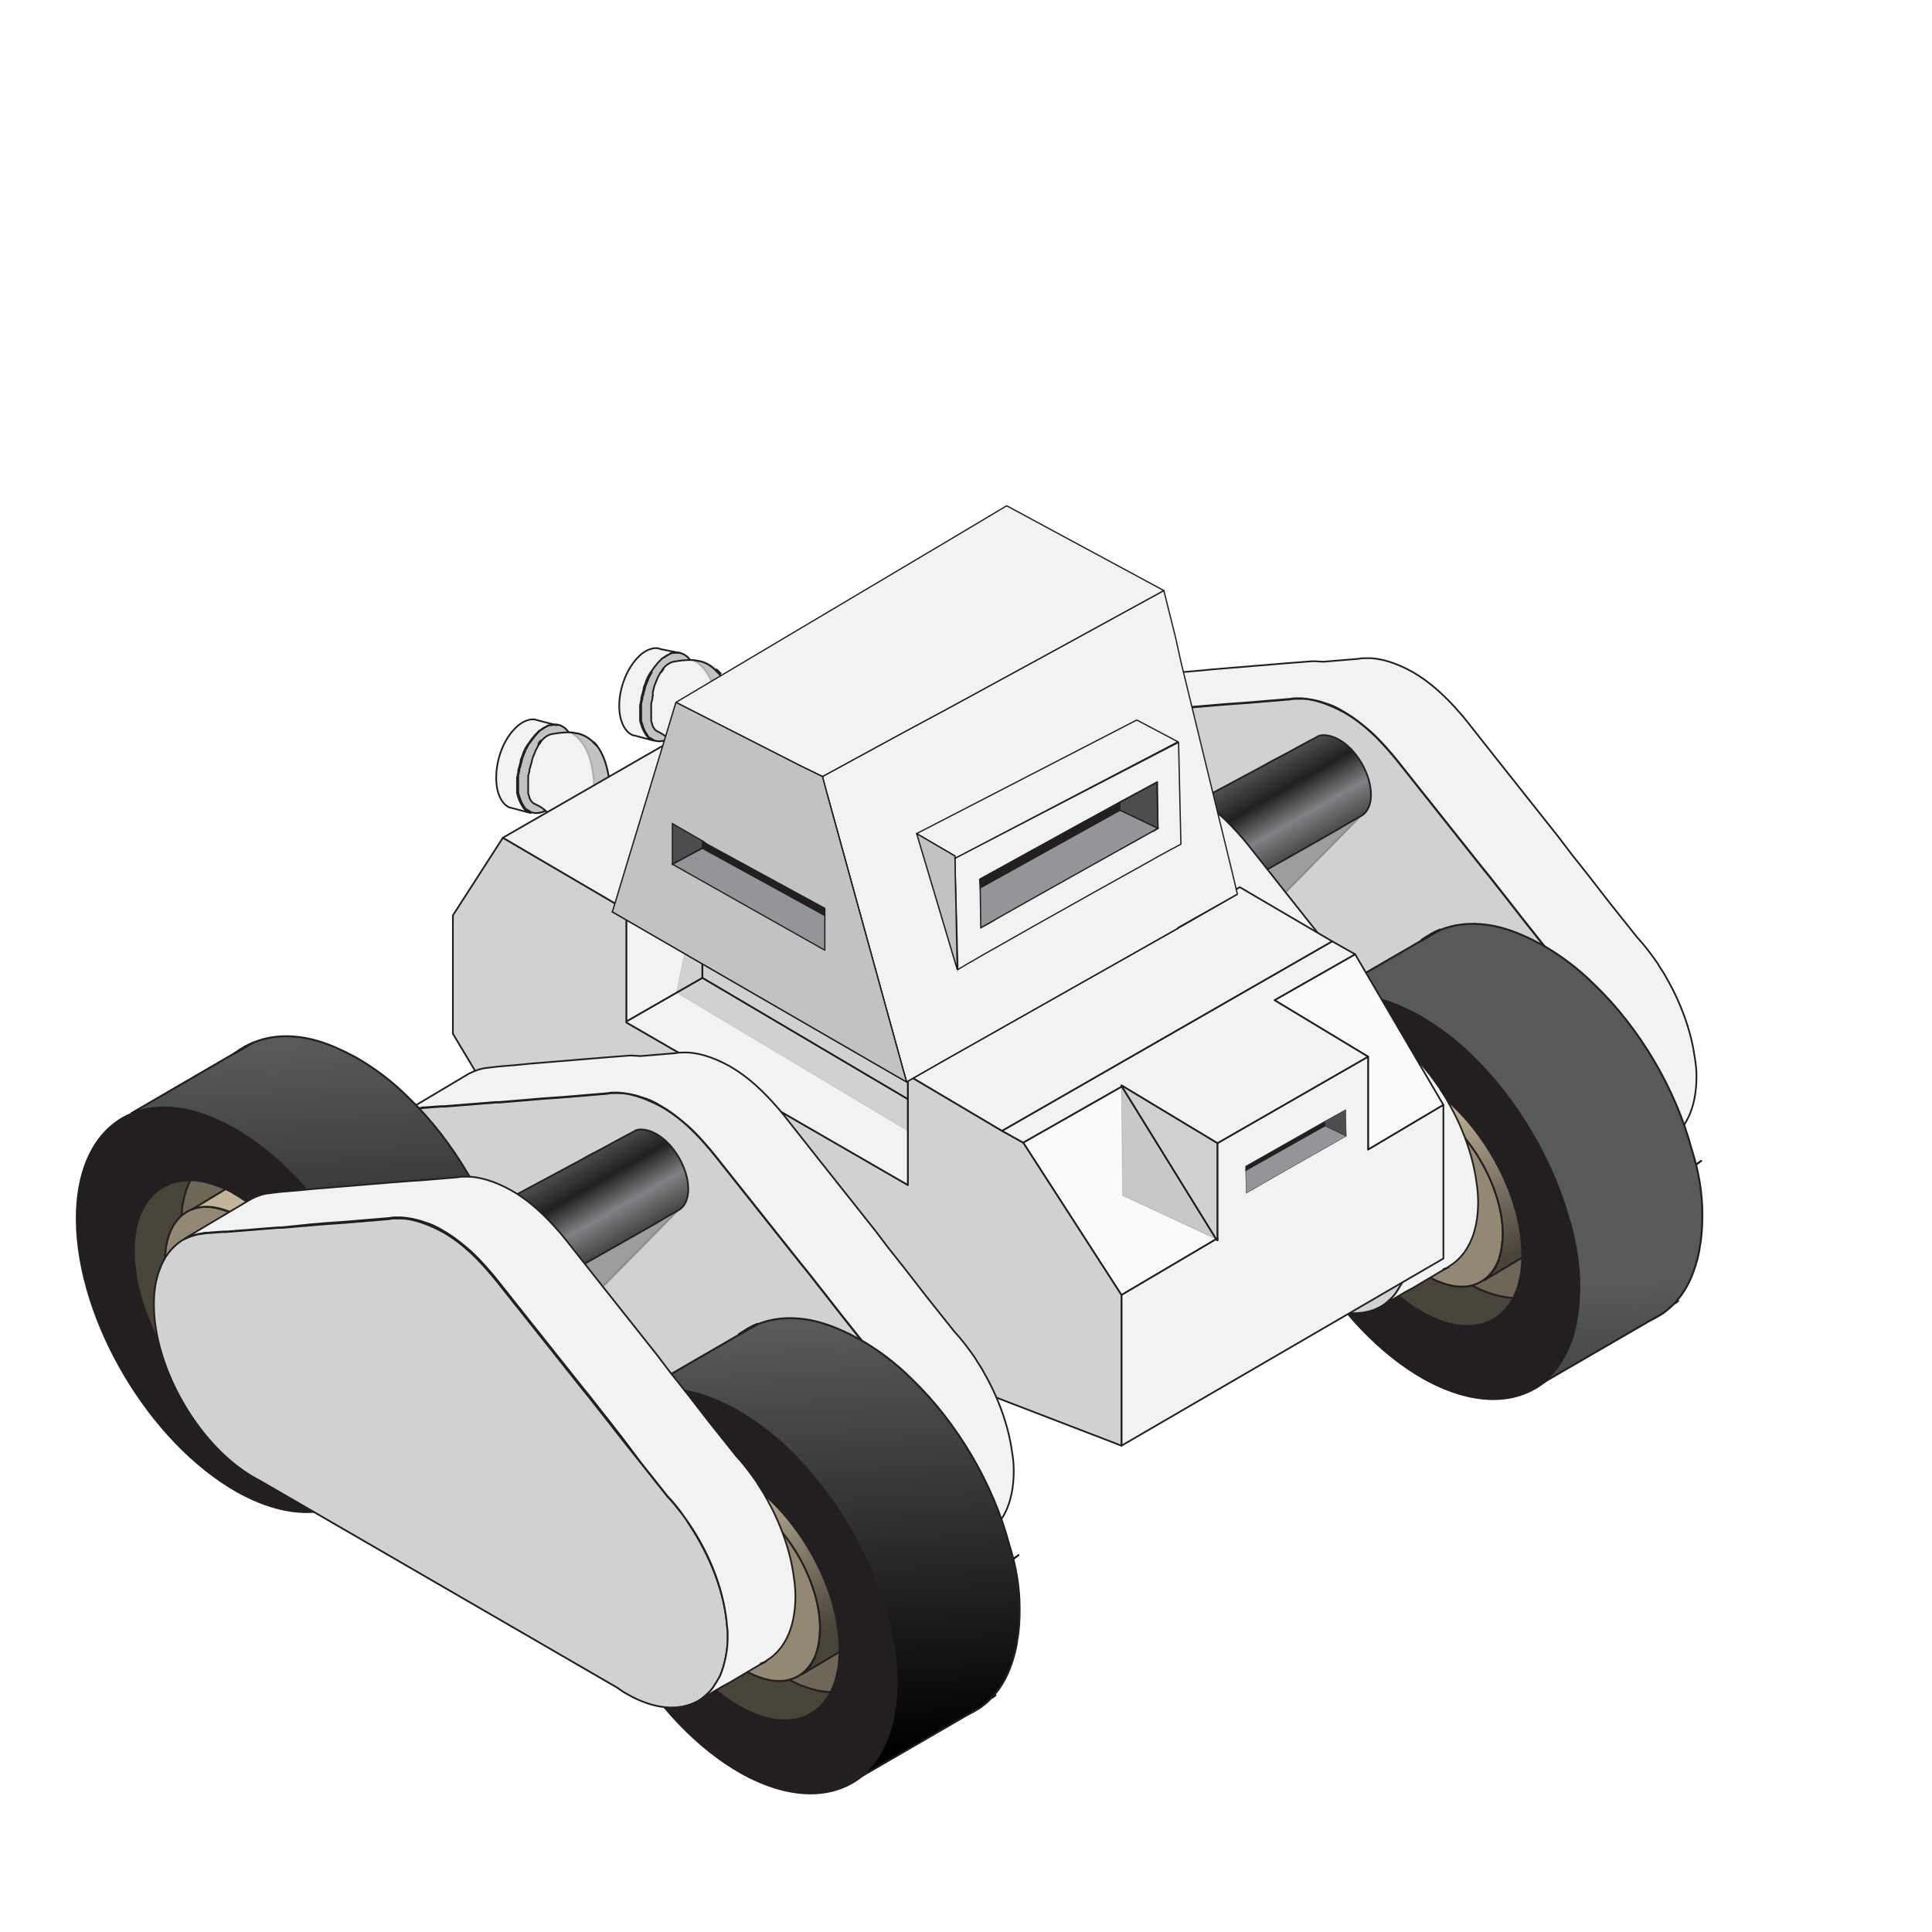 <svg width="230" height="230" viewBox="0 0 230 230" fill="none"
    xmlns="http://www.w3.org/2000/svg">

    <g clip-path="url(#)">
        <path d="M198.458 135.882L197.968 136.163C197.898 136.163 197.898 136.163 197.828 136.163C198.038 136.093 198.248 136.023 198.458 135.882Z" fill="#F1F2F2" stroke="#231F20" stroke-width="0.201" stroke-miterlimit="10" stroke-linecap="round" stroke-linejoin="round"/>
        <path d="M202.522 138.195C202.382 138.335 202.172 138.405 202.032 138.545L201.962 138.615L202.522 138.195Z" fill="#F1F2F2" stroke="#231F20" stroke-width="0.201" stroke-miterlimit="10" stroke-linecap="round" stroke-linejoin="round"/>
        <path d="M198.458 135.882L197.968 136.163C197.898 136.163 197.898 136.163 197.828 136.163C198.038 136.093 198.248 136.023 198.458 135.882Z" fill="#F1F2F2" stroke="#231F20" stroke-width="0.201" stroke-miterlimit="10" stroke-linecap="round" stroke-linejoin="round"/>
        <path d="M198.458 135.882L197.968 136.163C197.898 136.163 197.898 136.163 197.828 136.163C198.038 136.093 198.248 136.023 198.458 135.882Z" fill="#F1F2F2" stroke="#231F20" stroke-width="0.201" stroke-miterlimit="10" stroke-linecap="round" stroke-linejoin="round"/>
        <path d="M202.522 138.195C202.382 138.335 202.172 138.405 202.032 138.545L201.962 138.615L202.522 138.195Z" fill="#F1F2F2" stroke="#231F20" stroke-width="0.201" stroke-miterlimit="10" stroke-linecap="round" stroke-linejoin="round"/>
        <path d="M198.458 135.882L197.968 136.163C197.898 136.163 197.898 136.163 197.828 136.163C198.038 136.093 198.248 136.023 198.458 135.882Z" fill="#F1F2F2" stroke="#231F20" stroke-width="0.201" stroke-miterlimit="10" stroke-linecap="round" stroke-linejoin="round"/>
        <path d="M198.458 135.882L197.968 136.163C197.898 136.163 197.898 136.163 197.828 136.163C198.038 136.093 198.248 136.023 198.458 135.882Z" fill="#F1F2F2" stroke="#231F20" stroke-width="0.201" stroke-miterlimit="10" stroke-linecap="round" stroke-linejoin="round"/>
        <path d="M193.904 132.94C193.904 133.78 193.834 134.551 193.694 135.252C193.624 135.672 193.554 136.022 193.413 136.443C193.273 136.933 193.133 137.354 192.923 137.774C192.783 138.054 192.643 138.265 192.503 138.475C192.292 138.825 192.082 139.175 191.802 139.456C191.382 139.876 190.961 140.296 190.471 140.577L190.331 140.647C188.159 141.838 185.216 141.698 181.923 139.806C181.502 139.596 181.152 139.316 180.732 139.035L138.272 114.442C137.991 114.302 137.781 114.162 137.501 114.022C130.915 110.238 125.59 100.99 125.59 93.422C125.59 91.881 125.8 90.55 126.22 89.429C126.781 87.747 127.762 86.556 128.953 85.785C129.023 85.785 129.023 85.715 129.093 85.715C129.654 85.435 130.214 85.225 130.845 85.085C130.985 85.085 131.195 85.015 131.335 85.015C131.475 85.015 131.686 84.945 131.896 84.945L133.788 84.804H134.208L140.304 84.314H140.724L144.087 84.034L145.699 83.894L148.641 83.683L153.616 83.263C153.896 83.193 154.177 83.193 154.457 83.193C154.597 83.193 154.737 83.193 154.947 83.193C155.788 83.193 156.699 83.403 157.68 83.753C158.451 84.034 159.221 84.384 159.992 84.804C161.113 85.435 162.234 86.276 163.215 87.187C164.056 87.957 164.897 88.868 165.667 89.779L165.738 89.849C165.948 90.129 166.158 90.34 166.368 90.62L176.668 103.582L177.298 104.353L178.84 106.315L179.12 106.665L181.362 109.538L183.534 112.27L186.757 116.334C187.318 116.895 187.808 117.525 188.299 118.156C188.649 118.576 188.999 119.067 189.28 119.557C191.802 123.341 193.554 127.755 193.834 131.889C193.904 132.169 193.904 132.589 193.904 132.94Z" fill="#F1F2F2" stroke="#231F20" stroke-width="0.201" stroke-miterlimit="10" stroke-linecap="round" stroke-linejoin="round"/>
        <path opacity="0.14" d="M193.904 132.94C193.904 133.78 193.834 134.551 193.694 135.252C193.624 135.672 193.554 136.022 193.413 136.443C193.273 136.933 193.133 137.354 192.923 137.774C192.783 138.054 192.643 138.265 192.503 138.475C192.292 138.825 192.082 139.175 191.802 139.456C191.382 139.876 190.961 140.296 190.471 140.577L190.331 140.647C188.159 141.838 185.216 141.698 181.923 139.806C181.502 139.596 181.152 139.316 180.732 139.035L138.272 114.442C137.991 114.302 137.781 114.162 137.501 114.022C130.915 110.238 125.59 100.99 125.59 93.422C125.59 91.881 125.8 90.55 126.22 89.429C126.781 87.747 127.762 86.556 128.953 85.785C129.023 85.785 129.023 85.715 129.093 85.715C129.654 85.435 130.214 85.225 130.845 85.085C130.985 85.085 131.195 85.015 131.335 85.015C131.475 85.015 131.686 84.945 131.896 84.945L133.788 84.804H134.208L140.304 84.314H140.724L144.087 84.034L145.699 83.894L148.641 83.683L153.616 83.263C153.896 83.193 154.177 83.193 154.457 83.193C154.597 83.193 154.737 83.193 154.947 83.193C155.788 83.193 156.699 83.403 157.68 83.753C158.451 84.034 159.221 84.384 159.992 84.804C161.113 85.435 162.234 86.276 163.215 87.187C164.056 87.957 164.897 88.868 165.667 89.779L165.738 89.849C165.948 90.129 166.158 90.34 166.368 90.62L176.668 103.582L177.298 104.353L178.84 106.315L179.12 106.665L181.362 109.538L183.534 112.27L186.757 116.334C187.318 116.895 187.808 117.525 188.299 118.156C188.649 118.576 188.999 119.067 189.28 119.557C191.802 123.341 193.554 127.755 193.834 131.889C193.904 132.169 193.904 132.589 193.904 132.94Z" fill="black" stroke="#231F20" stroke-width="0.201" stroke-miterlimit="10"/>
        <path d="M201.962 128.175C201.962 131.959 200.63 134.551 198.528 135.812L198.458 135.882C198.248 136.023 198.038 136.093 197.828 136.163C197.898 136.163 197.898 136.163 197.968 136.163L194.184 138.405L193.273 138.895L192.082 139.596L190.471 140.577C190.961 140.297 191.382 139.876 191.802 139.456C192.082 139.175 192.293 138.825 192.503 138.475C192.643 138.265 192.783 137.984 192.923 137.774C193.133 137.354 193.273 136.933 193.414 136.443C193.484 136.093 193.624 135.672 193.694 135.252C193.834 134.551 193.904 133.78 193.904 132.94C193.904 132.589 193.904 132.169 193.834 131.819C193.554 127.755 191.872 123.271 189.28 119.487C188.929 118.997 188.649 118.576 188.299 118.086C187.808 117.455 187.318 116.824 186.757 116.264L183.534 112.2L181.362 109.468L179.12 106.595L178.84 106.245L177.299 104.283L176.668 103.512L166.368 90.55C166.158 90.27 165.948 90.059 165.738 89.779L165.668 89.709C164.897 88.798 164.056 87.887 163.215 87.117C162.164 86.206 161.113 85.365 159.992 84.734C159.222 84.244 158.451 83.894 157.68 83.683C156.699 83.333 155.788 83.193 154.948 83.123C154.807 83.123 154.597 83.123 154.457 83.123C154.177 83.123 153.897 83.123 153.616 83.193L148.642 83.613L145.699 83.823L144.087 83.964L140.724 84.244H140.304L134.208 84.734H133.788L131.896 84.874C131.686 84.874 131.546 84.874 131.335 84.945C131.195 84.945 130.985 85.015 130.845 85.015C130.214 85.155 129.654 85.365 129.093 85.645L130.845 84.594L137.081 80.881C137.781 80.53 138.482 80.25 139.323 80.18C139.463 80.18 139.673 80.11 139.883 80.11L140.444 80.04L142.896 79.83L144.298 79.69L153.616 78.919L156.349 78.709L157.54 78.779L161.744 78.428C162.024 78.358 162.304 78.358 162.585 78.358C164.196 78.288 166.088 78.849 168.12 79.97C170.222 81.161 172.114 82.913 173.865 84.945L173.935 85.015C174.146 85.295 174.356 85.505 174.566 85.785L179.05 91.461L185.496 99.588L187.038 101.62L188.929 104.002L191.592 107.436L194.885 111.57C195.796 112.55 196.637 113.672 197.407 114.793C197.407 114.863 197.477 114.863 197.477 114.933C197.828 115.493 198.178 115.984 198.458 116.544C200.14 119.487 201.331 122.78 201.751 125.863C201.892 126.634 201.962 127.404 201.962 128.175Z" fill="#F1F2F2" stroke="#231F20" stroke-width="0.201" stroke-miterlimit="10" stroke-linecap="round" stroke-linejoin="round"/>
        <path opacity="0.25" d="M162.164 96.996L152.985 106.315L146.75 98.537L162.164 96.996Z" fill="black" stroke="#231F20" stroke-width="0.201" stroke-miterlimit="10"/>
        <path d="M163.215 94.614C163.215 95.805 162.795 96.646 162.164 97.066C162.094 97.066 162.094 97.136 162.024 97.136C161.954 97.206 160.973 97.697 159.501 98.608C155.087 101.13 146.119 106.245 141.354 108.697C140.514 109.117 139.813 109.468 139.323 109.748C139.953 109.328 140.374 108.417 140.374 107.296C140.374 104.773 138.622 101.69 136.45 100.429C135.469 99.869 134.558 99.728 133.857 100.079C134.628 99.659 135.539 99.168 136.52 98.608C140.584 96.435 145.909 93.563 150.113 91.321C151.094 90.76 152.004 90.27 152.845 89.849C154.527 88.938 155.788 88.238 156.489 87.887C156.769 87.747 156.979 87.607 156.979 87.607C157.61 87.397 158.451 87.537 159.361 88.028C161.463 89.149 163.215 92.161 163.215 94.614Z" fill="url(#paint0_linear_1_19911)" stroke="#231F20" stroke-width="0.201" stroke-miterlimit="10" stroke-linecap="round" stroke-linejoin="round"/>
        <path d="M162.794 124.812C162.794 124.812 156.699 118.646 155.648 130.207C154.597 141.768 154.597 141.768 154.597 141.768L166.158 159.144L179.68 160.546L180.661 153.539L162.794 124.812Z" fill="#49443A" stroke="#231F20" stroke-width="0.226" stroke-miterlimit="10" stroke-linecap="round" stroke-linejoin="round"/>
        <path d="M186.967 145.902C186.967 146.743 186.897 147.514 186.827 148.284C186.687 148.985 186.547 149.616 186.337 150.246C185.846 151.647 185.005 152.698 184.024 153.399C183.043 154.1 181.852 154.52 180.521 154.52C180.451 154.52 180.311 154.52 180.241 154.52C178.769 154.45 177.088 154.03 175.266 153.049C175.196 153.049 175.196 152.979 175.126 152.979C168.47 149.265 163.005 140.017 162.935 132.449C162.935 132.099 162.935 131.679 162.935 131.328C163.005 129.647 163.425 128.245 163.986 127.124C163.986 127.054 164.056 126.984 164.126 126.914C164.826 125.653 165.807 124.742 167.068 124.252C168.119 123.831 169.311 123.691 170.642 123.901C171.623 124.042 172.744 124.392 173.865 124.952C174.145 125.092 174.495 125.233 174.776 125.443C174.916 125.513 175.056 125.583 175.266 125.723C175.336 125.723 175.336 125.793 175.406 125.793C180.801 130.978 185.075 138.265 186.967 145.412C186.967 145.482 186.967 145.482 186.967 145.552C186.967 145.622 186.967 145.762 186.967 145.902Z" fill="#6E6657" stroke="#231F20" stroke-width="0.226" stroke-miterlimit="10" stroke-linecap="round" stroke-linejoin="round"/>
        <path d="M160.973 136.653C161.043 142.329 165.107 149.195 170.081 151.998C172.744 153.469 175.056 153.539 176.667 152.348C177.438 151.787 177.999 151.017 178.419 149.966C178.559 149.545 178.699 149.055 178.769 148.494C178.839 147.934 178.909 147.373 178.909 146.743C178.839 141.067 174.776 134.201 169.801 131.398C169.591 131.258 169.381 131.188 169.1 131.048C168.259 130.628 167.419 130.417 166.718 130.277C165.737 130.137 164.826 130.207 164.056 130.558C162.094 131.398 160.903 133.5 160.973 136.653Z" fill="#928874" stroke="#231F20" stroke-width="0.226" stroke-miterlimit="10" stroke-linecap="round" stroke-linejoin="round"/>
        <path d="M164.056 130.628C164.826 130.277 165.737 130.207 166.718 130.347C167.489 130.487 168.26 130.698 169.1 131.118C169.311 131.258 169.521 131.328 169.801 131.468C174.776 134.271 178.84 141.137 178.91 146.813C178.91 147.443 178.84 148.004 178.769 148.564C178.699 149.055 178.559 149.545 178.419 150.036C178.069 151.087 177.438 151.858 176.668 152.418L181.502 149.545L181.572 149.475C183.184 148.564 184.165 146.533 184.165 143.66C184.094 137.985 180.031 131.118 175.056 128.315C172.884 127.124 170.922 126.844 169.381 127.475L168.119 128.175L164.056 130.628Z" fill="url(#paint1_linear_1_19911)" stroke="#231F20" stroke-width="0.226" stroke-miterlimit="10" stroke-linecap="round" stroke-linejoin="round"/>
        <path d="M186.967 145.482C186.967 145.411 186.967 145.411 186.897 145.341C184.935 138.125 180.661 130.908 175.336 125.723C175.266 125.653 175.196 125.653 175.196 125.583C173.234 123.691 171.132 122.15 168.96 120.888C168.47 120.608 167.98 120.398 167.559 120.188C165.807 119.347 164.126 118.786 162.514 118.576C160.482 118.296 158.591 118.506 156.979 119.137H156.909C152.845 120.818 150.323 125.303 150.393 131.889C150.533 143.8 159.081 158.233 169.521 164.119C175.056 167.202 180.031 167.272 183.464 164.82C185.076 163.699 186.267 162.017 187.107 159.845C187.458 158.934 187.738 157.883 187.878 156.762C188.088 155.641 188.158 154.38 188.158 153.049C188.018 150.596 187.668 148.074 186.967 145.482ZM178.279 156.762C176.107 158.304 172.954 158.304 169.381 156.272C162.725 152.558 157.259 143.309 157.189 135.742C157.119 131.538 158.731 128.666 161.323 127.615C162.094 127.264 163.005 127.124 163.986 127.124C164.056 127.124 164.126 127.124 164.196 127.124C164.406 127.124 164.686 127.124 164.897 127.194C165.878 127.334 166.999 127.685 168.12 128.175C168.4 128.315 168.75 128.456 169.031 128.666C175.687 132.379 181.152 141.628 181.222 149.195C181.222 149.335 181.222 149.475 181.222 149.615C181.222 150.316 181.152 150.947 181.082 151.577C180.942 152.278 180.802 152.908 180.591 153.539C180.451 153.889 180.311 154.17 180.171 154.52C179.681 155.431 179.05 156.202 178.279 156.762Z" fill="#231F20" stroke="#231F20" stroke-width="0.226" stroke-miterlimit="10" stroke-linecap="round" stroke-linejoin="round"/>
        <path d="M196.566 157.113C197.057 156.902 197.547 156.622 198.038 156.272L196.566 157.113ZM186.967 145.341C185.006 138.125 180.732 130.908 175.407 125.723C175.336 125.653 175.266 125.653 175.266 125.583V125.653C175.547 126.844 175.967 127.965 176.387 129.156C178.139 133.921 180.872 138.545 184.165 142.469C185.076 143.52 186.057 144.571 187.037 145.552C187.037 145.552 187.037 145.552 187.107 145.552C186.967 145.412 186.967 145.412 186.967 145.341ZM169.311 111.85C169.241 111.85 169.241 111.92 169.241 111.92C169.941 111.5 170.572 111.149 170.922 110.939C170.992 110.939 170.992 110.869 171.062 110.869C171.133 110.799 171.203 110.799 171.203 110.799C171.273 110.799 171.273 110.729 171.343 110.729L171.413 110.659C170.712 110.939 170.011 111.36 169.311 111.85Z" fill="#231F20" stroke="#231F20" stroke-width="0.226" stroke-miterlimit="10" stroke-linecap="round" stroke-linejoin="round"/>
        <path d="M199.789 154.87C199.649 155.011 199.509 155.081 199.439 155.151C199.509 155.011 199.649 154.941 199.789 154.87Z" fill="url(#paint2_linear_1_19911)" stroke="#231F20" stroke-width="0.226" stroke-miterlimit="10" stroke-linecap="round" stroke-linejoin="round"/>
        <path d="M202.662 144.571C202.662 145.902 202.592 147.163 202.382 148.284C202.241 149.405 201.961 150.386 201.611 151.367C200.84 153.539 199.579 155.221 197.967 156.342L196.496 157.183L183.324 164.82C184.935 163.699 186.126 162.017 186.967 159.845C187.317 158.934 187.598 157.883 187.738 156.762C187.948 155.641 188.018 154.38 188.018 153.049C188.018 150.596 187.598 148.074 186.897 145.482C186.897 145.412 186.897 145.412 186.827 145.341C184.865 138.125 180.591 130.908 175.266 125.723C175.196 125.653 175.126 125.653 175.126 125.583C173.164 123.691 171.062 122.15 168.89 120.889C168.4 120.608 167.909 120.398 167.489 120.188C165.737 119.347 164.056 118.787 162.444 118.576C160.412 118.296 158.52 118.506 156.909 119.137H156.839L169.311 111.92C169.241 111.92 169.241 111.99 169.241 111.99C169.941 111.57 170.572 111.219 170.922 111.009C170.992 111.009 170.992 110.939 171.062 110.939C171.132 110.869 171.202 110.869 171.202 110.869C171.272 110.869 171.272 110.799 171.342 110.799L171.413 110.729C173.094 110.028 174.986 109.818 177.018 110.098C178.629 110.309 180.311 110.869 182.063 111.71C182.553 111.92 182.973 112.2 183.464 112.411C185.706 113.672 187.878 115.283 189.84 117.245C195.235 122.43 199.509 129.717 201.401 136.864C202.241 139.456 202.662 142.048 202.662 144.571Z" fill="url(#paint3_linear_1_19911)" stroke="#231F20" stroke-width="0.226" stroke-miterlimit="10" stroke-linecap="round" stroke-linejoin="round"/>
        <path d="M170.922 110.939C170.502 111.149 169.941 111.5 169.241 111.92L169.311 111.85L170.922 110.939Z" fill="#C49A6C" stroke="#231F20" stroke-width="0.226" stroke-miterlimit="10" stroke-linecap="round" stroke-linejoin="round"/>
        <path d="M102.819 91.321C102.819 91.321 96.723 85.155 95.672 96.716C94.551 108.207 94.551 108.207 94.551 108.207L106.112 125.583L119.634 126.984L120.615 119.978L102.819 91.321Z" fill="#49443A" stroke="#231F20" stroke-width="0.226" stroke-miterlimit="10" stroke-linecap="round" stroke-linejoin="round"/>
        <path d="M126.991 112.411C126.991 113.251 126.921 114.022 126.851 114.793C126.711 115.493 126.571 116.124 126.361 116.755C125.87 118.156 125.029 119.207 124.049 119.908C123.068 120.608 121.876 121.029 120.545 121.029C120.475 121.029 120.335 121.029 120.265 121.029C118.794 121.029 117.112 120.538 115.29 119.557C115.22 119.557 115.22 119.487 115.15 119.487C108.424 115.704 102.959 106.455 102.889 98.888C102.889 98.538 102.889 98.117 102.889 97.767C102.959 96.085 103.379 94.684 103.94 93.563C103.94 93.493 104.01 93.423 104.08 93.353C104.78 92.091 105.761 91.181 107.023 90.69C108.074 90.27 109.265 90.13 110.596 90.34C111.577 90.48 112.698 90.83 113.819 91.391C114.099 91.531 114.45 91.671 114.73 91.881C114.87 91.951 115.01 92.021 115.22 92.162C115.29 92.162 115.29 92.232 115.36 92.232C120.755 97.416 125.029 104.703 126.921 111.85C126.921 111.92 126.921 111.92 126.921 111.99C126.991 112.06 126.991 112.2 126.991 112.411Z" fill="#6E6657" stroke="#231F20" stroke-width="0.226" stroke-miterlimit="10" stroke-linecap="round" stroke-linejoin="round"/>
        <path d="M100.927 103.162C100.997 108.837 105.061 115.704 110.035 118.506C112.698 119.978 115.01 120.048 116.621 118.857C117.392 118.296 117.953 117.525 118.373 116.474C118.513 116.054 118.653 115.564 118.723 115.003C118.794 114.442 118.864 113.882 118.864 113.251C118.794 107.576 114.73 100.71 109.755 97.907C109.545 97.767 109.335 97.697 109.054 97.557C108.214 97.136 107.373 96.926 106.672 96.786C105.691 96.646 104.78 96.716 104.01 97.066C102.118 97.907 100.927 100.009 100.927 103.162Z" fill="#928874" stroke="#231F20" stroke-width="0.226" stroke-miterlimit="10" stroke-linecap="round" stroke-linejoin="round"/>
        <path d="M104.08 97.066C104.851 96.716 105.762 96.646 106.743 96.786C107.513 96.926 108.284 97.136 109.125 97.557C109.335 97.697 109.545 97.767 109.825 97.907C114.8 100.71 118.864 107.576 118.934 113.251C118.934 113.882 118.864 114.443 118.794 115.003C118.724 115.493 118.584 115.984 118.444 116.474C118.093 117.525 117.463 118.296 116.692 118.857L121.526 115.984L121.597 115.914C123.208 115.003 124.189 112.971 124.189 110.098C124.119 104.423 120.055 97.557 115.08 94.754C112.908 93.563 110.947 93.283 109.405 93.913L108.144 94.614L104.08 97.066Z" fill="url(#paint4_linear_1_19911)" stroke="#231F20" stroke-width="0.226" stroke-miterlimit="10" stroke-linecap="round" stroke-linejoin="round"/>
        <path d="M126.991 111.99C126.991 111.92 126.991 111.92 126.921 111.85C124.959 104.633 120.685 97.416 115.36 92.232C115.29 92.162 115.22 92.162 115.22 92.091C113.258 90.2 111.156 88.658 108.984 87.397C108.494 87.117 108.003 86.907 107.583 86.696C105.831 85.856 104.15 85.295 102.538 85.085C100.506 84.805 98.615 85.015 97.003 85.645H96.933C92.869 87.327 90.347 91.811 90.417 98.397C90.557 110.309 99.105 124.742 109.545 130.628C115.08 133.711 120.055 133.781 123.488 131.328C125.1 130.207 126.291 128.526 127.131 126.354C127.482 125.443 127.762 124.392 127.902 123.271C128.112 122.15 128.182 120.889 128.182 119.557C128.042 117.105 127.692 114.513 126.991 111.99ZM118.303 123.201C116.131 124.742 112.978 124.742 109.405 122.71C102.749 118.997 97.283 109.818 97.213 102.181C97.143 97.977 98.755 95.104 101.347 94.053C102.118 93.703 103.029 93.563 104.01 93.563C104.08 93.563 104.15 93.563 104.22 93.563C104.43 93.563 104.71 93.563 104.921 93.633C105.901 93.773 107.023 94.123 108.144 94.614C108.424 94.754 108.774 94.894 109.054 95.104C115.711 98.818 121.176 108.067 121.246 115.634C121.246 115.774 121.246 115.914 121.246 116.054C121.246 116.755 121.176 117.385 121.106 118.016C120.966 118.716 120.825 119.347 120.615 119.978C120.475 120.328 120.335 120.608 120.195 120.959C119.704 121.94 119.074 122.64 118.303 123.201Z" fill="#231F20" stroke="#231F20" stroke-width="0.226" stroke-miterlimit="10" stroke-linecap="round" stroke-linejoin="round"/>
        <path d="M136.59 123.621C137.081 123.411 137.571 123.13 138.062 122.78L136.59 123.621ZM126.921 111.78C124.959 104.563 120.685 97.346 115.36 92.161C115.29 92.091 115.22 92.091 115.22 92.021V92.091C115.5 93.282 115.921 94.403 116.341 95.595C118.093 100.359 120.825 104.983 124.119 108.907C125.029 109.958 126.01 111.009 126.991 111.99C126.991 111.99 126.991 111.99 127.061 111.99C126.991 111.92 126.991 111.85 126.921 111.78ZM109.335 78.359C109.265 78.359 109.265 78.428 109.265 78.428C109.965 78.008 110.596 77.658 110.946 77.448C111.016 77.448 111.016 77.378 111.086 77.378C111.156 77.308 111.226 77.308 111.226 77.308C111.297 77.308 111.297 77.237 111.367 77.237L111.437 77.167C110.736 77.448 109.965 77.868 109.335 78.359Z" fill="#231F20" stroke="#231F20" stroke-width="0.226" stroke-miterlimit="10" stroke-linecap="round" stroke-linejoin="round"/>
        <path d="M139.743 121.309C139.603 121.449 139.463 121.519 139.393 121.589C139.533 121.519 139.673 121.449 139.743 121.309Z" fill="url(#paint5_linear_1_19911)" stroke="#231F20" stroke-width="0.226" stroke-miterlimit="10" stroke-linecap="round" stroke-linejoin="round"/>
        <path d="M142.687 111.009C142.687 112.34 142.616 113.602 142.406 114.723C142.266 115.844 141.986 116.825 141.636 117.806C140.865 119.978 139.604 121.659 137.992 122.78L136.521 123.621L123.418 131.258C125.03 130.137 126.221 128.456 127.062 126.284C127.412 125.373 127.692 124.322 127.833 123.201C128.043 122.08 128.113 120.818 128.113 119.487C128.113 117.035 127.692 114.513 126.992 111.92C126.992 111.85 126.992 111.85 126.922 111.78C124.96 104.563 120.686 97.346 115.361 92.162C115.291 92.091 115.221 92.091 115.221 92.021C113.259 90.13 111.157 88.588 108.985 87.327C108.494 87.047 108.004 86.837 107.584 86.626C105.832 85.785 104.15 85.225 102.539 85.015C100.507 84.735 98.615 84.945 97.004 85.575H96.934L109.335 78.359C109.265 78.359 109.265 78.429 109.265 78.429C109.966 78.008 110.596 77.658 110.947 77.448C111.017 77.448 111.017 77.378 111.087 77.378C111.157 77.308 111.227 77.308 111.227 77.308C111.297 77.308 111.297 77.237 111.367 77.237L111.437 77.168C113.119 76.467 115.011 76.257 117.042 76.537C118.654 76.747 120.336 77.308 122.087 78.148C122.578 78.359 122.998 78.639 123.489 78.849C125.731 80.11 127.903 81.722 129.865 83.684C135.26 88.868 139.534 96.155 141.425 103.302C142.266 105.894 142.687 108.557 142.687 111.009Z" fill="url(#paint6_linear_1_19911)" stroke="#231F20" stroke-width="0.226" stroke-miterlimit="10" stroke-linecap="round" stroke-linejoin="round"/>
        <path d="M110.946 77.448C110.526 77.658 109.965 78.008 109.265 78.429L109.335 78.359L110.946 77.448Z" fill="#C49A6C" stroke="#231F20" stroke-width="0.226" stroke-miterlimit="10" stroke-linecap="round" stroke-linejoin="round"/>
        <path d="M172.464 150.806L171.973 151.087C171.903 151.087 171.903 151.087 171.833 151.087C172.113 151.017 172.253 150.947 172.464 150.806Z" fill="#F1F2F2" stroke="#231F20" stroke-width="0.201" stroke-miterlimit="10" stroke-linecap="round" stroke-linejoin="round"/>
        <path d="M172.464 150.806L171.973 151.087C171.903 151.087 171.903 151.087 171.833 151.087C172.113 151.017 172.253 150.947 172.464 150.806Z" fill="#F1F2F2" stroke="#231F20" stroke-width="0.201" stroke-miterlimit="10" stroke-linecap="round" stroke-linejoin="round"/>
        <path d="M172.464 150.806L171.973 151.087C171.903 151.087 171.903 151.087 171.833 151.087C172.113 151.017 172.253 150.947 172.464 150.806Z" fill="#F1F2F2" stroke="#231F20" stroke-width="0.201" stroke-miterlimit="10" stroke-linecap="round" stroke-linejoin="round"/>
        <path d="M172.464 150.806L171.973 151.087C171.903 151.087 171.903 151.087 171.833 151.087C172.113 151.017 172.253 150.947 172.464 150.806Z" fill="#F1F2F2" stroke="#231F20" stroke-width="0.201" stroke-miterlimit="10" stroke-linecap="round" stroke-linejoin="round"/>
        <path d="M172.464 150.806L171.973 151.087C171.903 151.087 171.903 151.087 171.833 151.087C172.113 151.017 172.253 150.947 172.464 150.806Z" fill="#F1F2F2" stroke="#231F20" stroke-width="0.201" stroke-miterlimit="10" stroke-linecap="round" stroke-linejoin="round"/>
        <path d="M167.909 147.864C167.909 148.705 167.839 149.475 167.699 150.176C167.629 150.596 167.559 150.947 167.419 151.367C167.279 151.858 167.139 152.278 166.928 152.698C166.788 152.979 166.648 153.189 166.508 153.399C166.298 153.749 166.088 154.1 165.807 154.38C165.387 154.8 164.967 155.221 164.476 155.501L164.336 155.571C162.164 156.762 159.221 156.622 155.928 154.73C155.508 154.52 155.157 154.24 154.737 153.959L112.277 129.366C111.997 129.226 111.787 129.086 111.506 128.946C104.92 125.162 99.595 115.914 99.595 108.347C99.595 106.805 99.805 105.474 100.226 104.353C100.786 102.671 101.767 101.48 102.958 100.709C103.028 100.709 103.028 100.639 103.099 100.639C103.659 100.359 104.22 100.149 104.85 100.009C104.99 100.009 105.2 99.939 105.341 99.939C105.481 99.939 105.691 99.869 105.901 99.869L107.793 99.729H108.213L114.309 99.238H114.729L118.093 98.958L119.704 98.818L122.647 98.608L127.622 98.187C127.902 98.117 128.182 98.117 128.462 98.117C128.602 98.117 128.743 98.117 128.953 98.117C129.794 98.117 130.704 98.327 131.685 98.678C132.456 98.958 133.227 99.308 133.998 99.729C135.119 100.359 136.24 101.2 137.221 102.111C138.061 102.882 138.902 103.792 139.673 104.703L139.743 104.773C139.953 105.054 140.163 105.264 140.373 105.544L150.673 118.506L151.304 119.277L152.845 121.239L153.125 121.589L155.368 124.462L157.54 127.194L160.763 131.258C161.323 131.819 161.814 132.449 162.304 133.08C162.654 133.5 163.005 133.991 163.285 134.481C165.807 138.265 167.559 142.679 167.839 146.813C167.909 147.093 167.909 147.443 167.909 147.864Z" fill="#F1F2F2" stroke="#231F20" stroke-width="0.201" stroke-miterlimit="10" stroke-linecap="round" stroke-linejoin="round"/>
        <path opacity="0.14" d="M167.909 147.864C167.909 148.705 167.839 149.475 167.699 150.176C167.629 150.596 167.559 150.947 167.419 151.367C167.279 151.858 167.139 152.278 166.928 152.698C166.788 152.979 166.648 153.189 166.508 153.399C166.298 153.749 166.088 154.1 165.807 154.38C165.387 154.8 164.967 155.221 164.476 155.501L164.336 155.571C162.164 156.762 159.221 156.622 155.928 154.73C155.508 154.52 155.157 154.24 154.737 153.959L112.277 129.366C111.997 129.226 111.787 129.086 111.506 128.946C104.92 125.162 99.595 115.914 99.595 108.347C99.595 106.805 99.805 105.474 100.226 104.353C100.786 102.671 101.767 101.48 102.958 100.709C103.028 100.709 103.028 100.639 103.099 100.639C103.659 100.359 104.22 100.149 104.85 100.009C104.99 100.009 105.2 99.939 105.341 99.939C105.481 99.939 105.691 99.869 105.901 99.869L107.793 99.729H108.213L114.309 99.238H114.729L118.093 98.958L119.704 98.818L122.647 98.608L127.622 98.187C127.902 98.117 128.182 98.117 128.462 98.117C128.602 98.117 128.743 98.117 128.953 98.117C129.794 98.117 130.704 98.327 131.685 98.678C132.456 98.958 133.227 99.308 133.998 99.729C135.119 100.359 136.24 101.2 137.221 102.111C138.061 102.882 138.902 103.792 139.673 104.703L139.743 104.773C139.953 105.054 140.163 105.264 140.373 105.544L150.673 118.506L151.304 119.277L152.845 121.239L153.125 121.589L155.368 124.462L157.54 127.194L160.763 131.258C161.323 131.819 161.814 132.449 162.304 133.08C162.654 133.5 163.005 133.991 163.285 134.481C165.807 138.265 167.559 142.679 167.839 146.813C167.909 147.093 167.909 147.443 167.909 147.864Z" fill="black" stroke="#231F20" stroke-width="0.201" stroke-miterlimit="10"/>
        <path d="M175.967 143.099C175.967 146.883 174.636 149.475 172.534 150.736L172.463 150.806C172.253 150.947 172.043 151.017 171.833 151.087C171.903 151.087 171.903 151.087 171.973 151.087L168.189 153.329L167.279 153.819L166.088 154.52L164.476 155.501C164.966 155.221 165.387 154.8 165.807 154.38C166.088 154.1 166.298 153.749 166.508 153.399C166.648 153.189 166.788 152.908 166.928 152.698C167.138 152.278 167.279 151.857 167.419 151.367C167.489 151.017 167.629 150.596 167.699 150.176C167.839 149.475 167.909 148.704 167.909 147.864C167.909 147.513 167.909 147.093 167.839 146.743C167.559 142.679 165.877 138.195 163.285 134.411C162.935 133.921 162.654 133.5 162.304 133.01C161.813 132.379 161.323 131.749 160.763 131.188L157.539 127.124L155.438 124.322L153.195 121.449L152.915 121.099L151.374 119.137L150.743 118.366L140.443 105.404C140.233 105.124 140.023 104.913 139.813 104.633L139.743 104.563C138.972 103.652 138.131 102.741 137.29 101.971C136.239 101.06 135.189 100.219 134.067 99.588C133.297 99.098 132.526 98.748 131.755 98.537C130.774 98.187 129.864 98.047 129.023 97.977C128.883 97.977 128.672 97.977 128.532 97.977C128.252 97.977 127.972 97.977 127.691 98.047L122.717 98.467L119.774 98.677L118.163 98.818L114.799 99.168H114.379L108.283 99.658H107.863L105.971 99.799C105.761 99.799 105.621 99.799 105.411 99.869C105.27 99.869 105.06 99.939 104.92 99.939C104.29 100.079 103.729 100.289 103.168 100.569L104.92 99.518L111.156 95.805C111.857 95.454 112.557 95.174 113.398 95.104C113.538 95.104 113.748 95.034 113.959 95.034L114.519 94.964L116.971 94.754L118.373 94.614L127.691 93.843L130.424 93.633L131.545 93.563L135.749 93.212C136.029 93.142 136.31 93.142 136.59 93.142C138.201 93.072 140.093 93.633 142.125 94.754C144.227 95.945 146.119 97.697 147.87 99.728L147.94 99.799C148.151 100.079 148.361 100.289 148.571 100.569L153.055 106.245L159.501 114.372L161.043 116.404L162.935 118.786L165.597 122.22L168.89 126.353C169.801 127.334 170.642 128.455 171.413 129.577C171.413 129.647 171.483 129.647 171.483 129.717C171.833 130.277 172.183 130.768 172.463 131.328C174.145 134.271 175.336 137.564 175.757 140.647C175.897 141.558 175.967 142.328 175.967 143.099Z" fill="#F1F2F2" stroke="#231F20" stroke-width="0.201" stroke-miterlimit="10" stroke-linecap="round" stroke-linejoin="round"/>
    </g>
    <defs>
        <linearGradient id="paint0_linear_1_19911" x1="146.15" y1="92.308" x2="152.234" y2="102.936" gradientUnits="userSpaceOnUse">
            <stop stop-color="#59595C"/>
            <stop offset="0.364" stop-color="#221F1F"/>
            <stop offset="0.674" stop-color="#808184"/>
            <stop offset="1" stop-color="#424143"/>
        </linearGradient>
        <linearGradient id="paint1_linear_1_19911" x1="170.865" y1="129.289" x2="180.435" y2="146.807" gradientUnits="userSpaceOnUse">
            <stop stop-color="#C2B59B"/>
            <stop offset="1" stop-color="#49443A"/>
        </linearGradient>
        <linearGradient id="paint2_linear_1_19911" x1="199.67" y1="154.857" x2="199.526" y2="155.127" gradientUnits="userSpaceOnUse">
            <stop stop-color="#58595B"/>
            <stop offset="1"/>
        </linearGradient>
        <linearGradient id="paint3_linear_1_19911" x1="181.403" y1="161.542" x2="178.662" y2="111.173" gradientUnits="userSpaceOnUse">
            <stop/>
            <stop offset="1" stop-color="#58595B"/>
        </linearGradient>
        <linearGradient id="paint4_linear_1_19911" x1="110.879" y1="95.766" x2="120.448" y2="113.284" gradientUnits="userSpaceOnUse">
            <stop stop-color="#C2B59B"/>
            <stop offset="1" stop-color="#49443A"/>
        </linearGradient>
        <linearGradient id="paint5_linear_1_19911" x1="139.683" y1="121.334" x2="139.539" y2="121.604" gradientUnits="userSpaceOnUse">
            <stop stop-color="#58595B"/>
            <stop offset="1"/>
        </linearGradient>
        <linearGradient id="paint6_linear_1_19911" x1="121.417" y1="128.019" x2="118.676" y2="77.65" gradientUnits="userSpaceOnUse">
            <stop/>
            <stop offset="1" stop-color="#58595B"/>
        </linearGradient>
        <clipPath id="">
            <rect width="112.526" height="90.385" fill="white" transform="translate(90.276 76.257)"/>
        </clipPath>
    </defs>


    <g clip-path="url(#)">
        <path d="M65.894 95.805C65.123 96.576 64.352 96.856 63.652 96.786C63.512 96.786 63.371 96.716 63.301 96.716C63.231 96.716 63.231 96.716 63.161 96.646C63.021 96.576 62.951 96.506 62.811 96.436C62.741 96.436 62.741 96.365 62.671 96.365C62.531 96.295 62.461 96.155 62.391 96.015C62.18 95.735 61.97 95.314 61.83 94.824C61.83 94.754 61.76 94.684 61.76 94.614C61.76 94.544 61.69 94.474 61.69 94.334C61.69 94.263 61.69 94.193 61.69 94.123C61.69 94.053 61.69 94.053 61.69 93.983V93.913C61.69 93.773 61.69 93.703 61.69 93.563C61.69 93.423 61.69 93.353 61.69 93.213C61.69 93.072 61.69 93.002 61.69 92.862V92.792C61.69 92.652 61.69 92.582 61.69 92.442C61.69 92.302 61.69 92.162 61.76 92.091C61.76 92.021 61.76 91.881 61.83 91.811V91.671C61.83 91.601 61.83 91.461 61.9 91.391C61.97 91.111 62.04 90.83 62.11 90.62C62.11 90.48 62.18 90.41 62.18 90.27C62.251 90.13 62.251 90.06 62.321 89.919C62.391 89.709 62.531 89.429 62.601 89.219C62.741 89.009 62.811 88.798 62.951 88.588C63.021 88.518 63.091 88.378 63.161 88.308C63.301 88.098 63.442 87.958 63.582 87.747C63.722 87.607 63.862 87.397 64.002 87.257L64.072 87.187C64.142 87.117 64.142 87.117 64.212 87.047C64.282 86.977 64.282 86.977 64.352 86.907C64.422 86.837 64.422 86.837 64.493 86.837C64.703 86.696 64.843 86.626 65.053 86.486C65.123 86.486 65.123 86.416 65.193 86.416C65.263 86.416 65.263 86.346 65.333 86.346C65.403 86.346 65.474 86.276 65.474 86.276C65.544 86.276 65.544 86.276 65.614 86.276C65.684 86.276 65.684 86.276 65.754 86.276C66.034 86.206 66.244 86.276 66.454 86.276C67.295 86.486 67.926 87.187 68.206 88.448C68.626 90.83 67.645 94.123 65.894 95.805Z" fill="#F1F2F2" stroke="#231F20" stroke-width="0.201" stroke-miterlimit="10" stroke-linecap="round" stroke-linejoin="round"/>
        <path opacity="0.2" d="M65.894 95.805C65.123 96.576 64.352 96.856 63.652 96.786C63.512 96.786 63.371 96.716 63.301 96.716C63.231 96.716 63.231 96.716 63.161 96.646C63.021 96.576 62.951 96.506 62.811 96.436C62.741 96.436 62.741 96.365 62.671 96.365C62.531 96.295 62.461 96.155 62.391 96.015C62.18 95.735 61.97 95.314 61.83 94.824C61.83 94.754 61.76 94.684 61.76 94.614C61.76 94.544 61.69 94.474 61.69 94.334C61.69 94.263 61.69 94.193 61.69 94.123C61.69 94.053 61.69 94.053 61.69 93.983V93.913C61.69 93.773 61.69 93.703 61.69 93.563C61.69 93.423 61.69 93.353 61.69 93.213C61.69 93.072 61.69 93.002 61.69 92.862V92.792C61.69 92.652 61.69 92.582 61.69 92.442C61.69 92.302 61.69 92.162 61.76 92.091C61.76 92.021 61.76 91.881 61.83 91.811V91.671C61.83 91.601 61.83 91.461 61.9 91.391C61.97 91.111 62.04 90.83 62.11 90.62C62.11 90.48 62.18 90.41 62.18 90.27C62.251 90.13 62.251 90.06 62.321 89.919C62.391 89.709 62.531 89.429 62.601 89.219C62.741 89.009 62.811 88.798 62.951 88.588C63.021 88.518 63.091 88.378 63.161 88.308C63.301 88.098 63.442 87.958 63.582 87.747C63.722 87.607 63.862 87.397 64.002 87.257L64.072 87.187C64.142 87.117 64.142 87.117 64.212 87.047C64.282 86.977 64.282 86.977 64.352 86.907C64.422 86.837 64.422 86.837 64.493 86.837C64.703 86.696 64.843 86.626 65.053 86.486C65.123 86.486 65.123 86.416 65.193 86.416C65.263 86.416 65.263 86.346 65.333 86.346C65.403 86.346 65.474 86.276 65.474 86.276C65.544 86.276 65.544 86.276 65.614 86.276C65.684 86.276 65.684 86.276 65.754 86.276C66.034 86.206 66.244 86.276 66.454 86.276C67.295 86.486 67.926 87.187 68.206 88.448C68.626 90.83 67.645 94.123 65.894 95.805Z" fill="black" stroke="#231F20" stroke-width="0.209" stroke-miterlimit="10"/>
        <path d="M66.314 86.346C66.104 86.276 65.824 86.276 65.614 86.346C65.543 86.346 65.543 86.346 65.474 86.346C65.403 86.346 65.403 86.346 65.333 86.346C65.263 86.346 65.193 86.346 65.193 86.416C65.123 86.416 65.123 86.416 65.053 86.486C64.983 86.486 64.983 86.556 64.913 86.556C64.703 86.626 64.563 86.766 64.352 86.906C64.282 86.906 64.282 86.977 64.212 86.977C64.142 86.977 64.142 87.047 64.072 87.117C64.002 87.187 64.002 87.187 63.932 87.257L63.862 87.327C63.722 87.467 63.582 87.607 63.442 87.817C63.301 87.957 63.161 88.168 63.021 88.378C62.951 88.448 62.881 88.588 62.811 88.658C62.671 88.868 62.531 89.079 62.461 89.289C62.321 89.499 62.25 89.779 62.18 89.989C62.11 90.129 62.11 90.2 62.04 90.34C61.97 90.48 61.97 90.55 61.97 90.69C61.9 90.97 61.83 91.251 61.76 91.461C61.76 91.531 61.69 91.671 61.69 91.741V91.881C61.69 91.951 61.69 92.091 61.62 92.161C61.62 92.302 61.62 92.442 61.55 92.512C61.55 92.652 61.55 92.722 61.55 92.862V92.932C61.55 93.072 61.55 93.142 61.55 93.282C61.55 93.423 61.55 93.493 61.55 93.633C61.55 93.773 61.55 93.843 61.55 93.983V94.053C61.55 94.123 61.55 94.123 61.55 94.193C61.55 94.263 61.55 94.333 61.55 94.403C61.55 94.474 61.62 94.544 61.62 94.684C61.62 94.754 61.69 94.824 61.69 94.894C61.83 95.384 62.04 95.735 62.25 96.085C62.321 96.225 62.461 96.295 62.531 96.435C62.601 96.435 62.601 96.505 62.671 96.505C62.811 96.576 62.881 96.646 63.021 96.716C63.091 96.716 63.091 96.716 63.161 96.786L61.059 96.225C60.989 96.225 60.849 96.155 60.779 96.155H60.709C60.008 95.875 59.518 95.174 59.238 94.123C58.677 91.671 59.588 88.448 61.27 86.766C61.34 86.696 61.34 86.696 61.41 86.626C61.48 86.556 61.48 86.556 61.55 86.486C62.25 85.856 63.021 85.575 63.652 85.645L64.142 85.785L66.314 86.346Z" fill="#F1F2F2" stroke="#231F20" stroke-width="0.201" stroke-miterlimit="10" stroke-linecap="round" stroke-linejoin="round"/>
        <path d="M72.621 94.684V104.213C72.621 104.703 72.27 105.194 71.64 105.614C70.869 106.034 69.818 106.245 68.837 106.175C68.136 106.105 67.436 105.964 66.875 105.614C66.245 105.264 65.894 104.703 65.894 104.213V98.748C65.894 98.748 65.894 98.537 65.894 98.257C65.824 97.907 65.684 97.346 65.264 96.856C64.913 96.435 64.493 96.085 63.722 95.735C63.372 95.595 63.162 95.314 63.022 94.964C63.022 94.964 63.022 94.964 63.022 94.894C63.022 94.824 62.951 94.754 62.951 94.684C62.951 94.614 62.881 94.544 62.881 94.403C62.881 94.334 62.881 94.263 62.881 94.193C62.881 94.123 62.881 94.123 62.881 94.053V93.983C62.881 93.843 62.881 93.773 62.881 93.633C62.881 93.493 62.881 93.353 62.881 93.282C62.881 93.212 62.881 93.072 62.881 92.932V92.862C62.881 92.792 62.881 92.652 62.881 92.512C62.881 92.372 62.881 92.231 62.951 92.161C62.951 92.091 62.951 91.951 63.022 91.881V91.741C63.022 91.671 63.022 91.531 63.092 91.461C63.162 91.18 63.232 90.9 63.302 90.69C63.302 90.55 63.372 90.48 63.372 90.34C63.442 90.2 63.442 90.129 63.512 89.989C63.582 89.779 63.722 89.499 63.792 89.289C63.932 89.079 64.002 88.868 64.142 88.658C64.213 88.588 64.283 88.448 64.353 88.378C64.353 88.308 64.423 88.308 64.423 88.238C64.913 87.607 65.544 87.397 65.684 87.397C66.385 87.257 67.085 87.187 67.716 87.187C68.066 87.187 68.416 87.257 68.767 87.327C69.468 87.467 70.028 87.817 70.589 88.308C70.729 88.518 70.939 88.658 71.079 88.798C71.71 89.639 72.2 90.83 72.48 92.512C72.621 93.142 72.621 93.843 72.621 94.684Z" fill="#F1F2F2" stroke="#231F20" stroke-width="0.201" stroke-miterlimit="10" stroke-linecap="round" stroke-linejoin="round"/>
        <path d="M65.824 98.257C65.824 98.537 65.824 98.748 65.824 98.748V98.257Z" fill="url(#paint0_linear_1_19911)" stroke="#231F20" stroke-width="0.19" stroke-miterlimit="10" stroke-linecap="round" stroke-linejoin="round"/>
        <path d="M71.079 88.798C70.939 88.658 70.799 88.448 70.588 88.308C70.799 88.378 70.939 88.588 71.079 88.798Z" fill="url(#paint1_linear_1_19911)" stroke="#231F20" stroke-width="0.19" stroke-miterlimit="10" stroke-linecap="round" stroke-linejoin="round"/>
        <path opacity="0.2" d="M72.62 94.684V104.213C72.62 104.703 72.27 105.194 71.639 105.614C70.868 106.034 69.817 106.245 68.836 106.175C69.117 106.105 69.397 105.964 69.677 105.824C70.378 105.404 70.728 104.913 70.728 104.423V94.403C70.728 90.129 69.467 87.957 67.715 87.117C68.066 87.117 68.416 87.187 68.766 87.257C69.467 87.397 70.028 87.747 70.588 88.238C70.728 88.448 70.938 88.588 71.079 88.728C71.709 89.569 72.2 90.76 72.48 92.442C72.62 93.142 72.62 93.843 72.62 94.684Z" fill="black" stroke="#231F20" stroke-width="0.209" stroke-miterlimit="10"/>
        <path d="M64.072 88.588C64.142 88.448 64.212 88.308 64.353 88.168C64.353 88.238 64.282 88.238 64.282 88.308C64.212 88.378 64.142 88.518 64.072 88.588Z" fill="url(#paint2_linear_1_19911)" stroke="#231F20" stroke-width="0.19" stroke-miterlimit="10" stroke-linecap="round" stroke-linejoin="round"/>
        <path d="M80.608 87.257C79.837 88.028 78.996 88.308 78.295 88.238C78.155 88.238 78.015 88.168 77.945 88.168C77.875 88.168 77.875 88.168 77.805 88.098C77.665 88.028 77.595 87.957 77.454 87.888C77.385 87.888 77.385 87.817 77.314 87.817C77.174 87.747 77.104 87.607 77.034 87.467C76.824 87.187 76.614 86.766 76.474 86.276C76.474 86.206 76.404 86.136 76.404 86.066C76.404 85.996 76.334 85.926 76.334 85.785C76.334 85.715 76.334 85.645 76.334 85.575C76.334 85.505 76.334 85.505 76.334 85.435V85.365C76.334 85.225 76.334 85.155 76.334 85.015C76.334 84.875 76.334 84.805 76.334 84.664C76.334 84.524 76.334 84.454 76.334 84.314V84.244C76.334 84.104 76.334 84.034 76.334 83.894C76.334 83.754 76.334 83.613 76.404 83.543C76.404 83.473 76.404 83.333 76.474 83.263V83.123C76.474 83.053 76.474 82.913 76.544 82.843C76.614 82.562 76.684 82.282 76.754 82.072C76.754 81.932 76.824 81.862 76.824 81.722C76.894 81.582 76.894 81.511 76.964 81.371C77.034 81.161 77.174 80.881 77.244 80.671C77.385 80.46 77.455 80.25 77.595 80.04C77.525 79.83 77.595 79.76 77.665 79.62C77.805 79.409 77.945 79.269 78.085 79.059C78.225 78.919 78.365 78.709 78.505 78.569L78.576 78.499C78.646 78.429 78.646 78.429 78.716 78.359C78.786 78.429 78.786 78.359 78.856 78.359C78.926 78.288 78.926 78.288 78.996 78.288C79.206 78.148 79.346 78.078 79.556 77.938C79.627 77.938 79.627 77.868 79.697 77.868C79.767 77.868 79.767 77.798 79.837 77.798C79.907 77.798 79.977 77.728 79.977 77.728C80.047 77.728 80.047 77.728 80.117 77.728C80.187 77.728 80.187 77.728 80.257 77.728C80.537 77.658 80.748 77.728 80.958 77.728C81.799 77.938 82.429 78.639 82.71 79.9C83.34 82.282 82.359 85.575 80.608 87.257Z" fill="#F1F2F2" stroke="#231F20" stroke-width="0.201" stroke-miterlimit="10" stroke-linecap="round" stroke-linejoin="round"/>
        <path opacity="0.2" d="M80.608 87.257C79.837 88.028 78.996 88.308 78.295 88.238C78.155 88.238 78.015 88.168 77.945 88.168C77.875 88.168 77.875 88.168 77.805 88.098C77.665 88.028 77.595 87.957 77.454 87.888C77.385 87.888 77.385 87.817 77.314 87.817C77.174 87.747 77.104 87.607 77.034 87.467C76.824 87.187 76.614 86.766 76.474 86.276C76.474 86.206 76.404 86.136 76.404 86.066C76.404 85.996 76.334 85.926 76.334 85.785C76.334 85.715 76.334 85.645 76.334 85.575C76.334 85.505 76.334 85.505 76.334 85.435V85.365C76.334 85.225 76.334 85.155 76.334 85.015C76.334 84.875 76.334 84.805 76.334 84.664C76.334 84.524 76.334 84.454 76.334 84.314V84.244C76.334 84.104 76.334 84.034 76.334 83.894C76.334 83.754 76.334 83.613 76.404 83.543C76.404 83.473 76.404 83.333 76.474 83.263V83.123C76.474 83.053 76.474 82.913 76.544 82.843C76.614 82.562 76.684 82.282 76.754 82.072C76.754 81.932 76.824 81.862 76.824 81.722C76.894 81.582 76.894 81.511 76.964 81.371C77.034 81.161 77.174 80.881 77.244 80.671C77.385 80.46 77.455 80.25 77.595 80.04C77.525 79.83 77.595 79.76 77.665 79.62C77.805 79.409 77.945 79.269 78.085 79.059C78.225 78.919 78.365 78.709 78.505 78.569L78.576 78.499C78.646 78.429 78.646 78.429 78.716 78.359C78.786 78.429 78.786 78.359 78.856 78.359C78.926 78.288 78.926 78.288 78.996 78.288C79.206 78.148 79.346 78.078 79.556 77.938C79.627 77.938 79.627 77.868 79.697 77.868C79.767 77.868 79.767 77.798 79.837 77.798C79.907 77.798 79.977 77.728 79.977 77.728C80.047 77.728 80.047 77.728 80.117 77.728C80.187 77.728 80.187 77.728 80.257 77.728C80.537 77.658 80.748 77.728 80.958 77.728C81.799 77.938 82.429 78.639 82.71 79.9C83.34 82.282 82.359 85.575 80.608 87.257Z" fill="black" stroke="#231F20" stroke-width="0.209" stroke-miterlimit="10"/>
        <path d="M80.958 77.728C80.748 77.658 80.467 77.658 80.257 77.728C80.187 77.728 80.187 77.728 80.117 77.728C80.047 77.728 80.047 77.728 79.977 77.728C79.907 77.728 79.837 77.728 79.837 77.798C79.767 77.798 79.767 77.798 79.697 77.868C79.627 77.868 79.627 77.938 79.556 77.938C79.346 78.008 79.206 78.148 78.996 78.288C78.926 78.288 78.926 78.359 78.856 78.359C78.786 78.359 78.786 78.429 78.716 78.499C78.646 78.569 78.646 78.569 78.576 78.639L78.505 78.709C78.365 78.849 78.225 78.989 78.085 79.199C77.945 79.339 77.805 79.55 77.665 79.76C77.595 79.83 77.525 79.97 77.454 80.04C77.314 80.25 77.174 80.46 77.104 80.671C76.964 80.881 76.894 81.161 76.824 81.371C76.754 81.511 76.754 81.582 76.684 81.722C76.614 81.862 76.614 81.932 76.614 82.072C76.544 82.352 76.474 82.632 76.403 82.843C76.403 82.913 76.334 83.053 76.334 83.123V83.263C76.334 83.333 76.334 83.473 76.263 83.543C76.263 83.683 76.263 83.824 76.193 83.894C76.193 84.034 76.193 84.104 76.193 84.244V84.314C76.193 84.454 76.193 84.524 76.193 84.664C76.193 84.805 76.193 84.875 76.193 85.015C76.193 85.155 76.193 85.225 76.193 85.365V85.435C76.193 85.505 76.193 85.505 76.193 85.575C76.193 85.645 76.193 85.715 76.193 85.785C76.193 85.856 76.263 85.926 76.263 86.066C76.263 86.136 76.334 86.206 76.334 86.276C76.474 86.766 76.684 87.117 76.894 87.467C76.964 87.607 77.104 87.677 77.174 87.817C77.244 87.817 77.244 87.887 77.314 87.887C77.454 87.957 77.525 88.028 77.665 88.098C77.735 88.098 77.735 88.098 77.805 88.168L75.703 87.607C75.633 87.607 75.493 87.537 75.423 87.537H75.353C74.652 87.257 74.161 86.556 73.881 85.505C73.321 83.193 74.231 80.04 75.913 78.288C75.983 78.218 75.983 78.218 76.053 78.148C76.123 78.078 76.123 78.078 76.193 78.008C76.894 77.378 77.665 77.097 78.295 77.167L78.786 77.308L80.958 77.728Z" fill="#F1F2F2" stroke="#231F20" stroke-width="0.201" stroke-miterlimit="10" stroke-linecap="round" stroke-linejoin="round"/>
        <path d="M87.334 86.066V95.595C87.334 96.085 86.983 96.576 86.353 96.996C85.582 97.416 84.531 97.627 83.55 97.556C82.849 97.487 82.149 97.346 81.588 96.996C80.958 96.646 80.607 96.085 80.607 95.595V90.13C80.607 90.13 80.607 89.919 80.607 89.639C80.537 89.289 80.397 88.728 79.977 88.238C79.556 87.888 79.066 87.467 78.365 87.117C78.015 86.977 77.805 86.696 77.665 86.346C77.665 86.346 77.665 86.346 77.665 86.276C77.665 86.206 77.594 86.136 77.594 86.066C77.594 85.996 77.524 85.926 77.524 85.785C77.524 85.715 77.524 85.645 77.524 85.575C77.524 85.505 77.524 85.505 77.524 85.435V85.365C77.524 85.225 77.524 85.155 77.524 85.015C77.524 84.875 77.524 84.734 77.524 84.664C77.524 84.594 77.524 84.454 77.524 84.314V84.244C77.524 84.174 77.524 84.034 77.524 83.894C77.524 83.754 77.524 83.614 77.594 83.543C77.594 83.473 77.594 83.333 77.665 83.263V83.123C77.665 83.053 77.665 82.913 77.735 82.843C77.665 82.562 77.735 82.282 77.805 82.072C77.805 81.932 77.875 81.862 77.875 81.722C77.945 81.582 77.945 81.511 78.015 81.371C78.085 81.161 78.225 80.881 78.295 80.671C78.435 80.46 78.505 80.25 78.645 80.04C78.716 79.97 78.786 79.83 78.856 79.76C78.856 79.69 78.926 79.69 78.926 79.62C79.416 78.989 80.047 78.779 80.187 78.779C80.888 78.639 81.588 78.569 82.219 78.569C82.569 78.569 82.919 78.639 83.27 78.709C83.971 78.849 84.531 79.199 85.091 79.69C85.232 79.9 85.442 80.04 85.582 80.18C86.213 81.021 86.703 82.212 86.983 83.894C87.264 84.524 87.334 85.295 87.334 86.066Z" fill="#F1F2F2" stroke="#231F20" stroke-width="0.201" stroke-miterlimit="10" stroke-linecap="round" stroke-linejoin="round"/>
        <path d="M80.538 89.639C80.538 89.919 80.538 90.129 80.538 90.129V89.639Z" fill="url(#paint3_linear_1_19911)" stroke="#231F20" stroke-width="0.19" stroke-miterlimit="10" stroke-linecap="round" stroke-linejoin="round"/>
        <path d="M85.792 80.18C85.652 80.04 85.512 79.83 85.302 79.69C85.442 79.83 85.652 79.97 85.792 80.18Z" fill="url(#paint4_linear_1_19911)" stroke="#231F20" stroke-width="0.19" stroke-miterlimit="10" stroke-linecap="round" stroke-linejoin="round"/>
        <path opacity="0.2" d="M87.334 86.066V95.595C87.334 96.085 86.984 96.576 86.353 96.996C85.582 97.416 84.531 97.627 83.55 97.556C83.831 97.487 84.111 97.346 84.391 97.206C85.092 96.786 85.442 96.295 85.442 95.805V85.856C85.442 81.582 84.181 79.409 82.429 78.569C82.779 78.569 83.13 78.639 83.48 78.709C84.181 78.849 84.741 79.199 85.302 79.69C85.442 79.9 85.652 80.04 85.792 80.18C86.423 81.021 86.913 82.212 87.194 83.894C87.264 84.524 87.334 85.295 87.334 86.066Z" fill="black" stroke="#231F20" stroke-width="0.209" stroke-miterlimit="10"/>
        <path d="M78.716 80.04C78.786 79.9 78.856 79.76 78.997 79.62C78.997 79.69 78.927 79.69 78.927 79.76C78.856 79.83 78.786 79.9 78.716 80.04Z" fill="url(#paint5_linear_1_19911)" stroke="#231F20" stroke-width="0.19" stroke-miterlimit="10" stroke-linecap="round" stroke-linejoin="round"/>
        <path d="M133.647 129.296L133.577 129.366L133.507 129.226L133.647 129.296Z" fill="#F1F2F2" stroke="#231F20" stroke-width="0.201" stroke-miterlimit="10" stroke-linecap="round" stroke-linejoin="round"/>
        <path d="M144.788 147.514L133.507 154.17L121.806 136.023L133.507 129.367H133.577L144.788 147.514Z" fill="#F9FAFA" stroke="#231F20" stroke-width="0.201" stroke-miterlimit="10" stroke-linecap="round" stroke-linejoin="round"/>
        <path d="M162.865 136.864V125.793L151.725 119.067L161.324 113.602L171.833 131.539L162.865 136.864Z" fill="#F9FAFA" stroke="#231F20" stroke-width="0.201" stroke-miterlimit="10" stroke-linecap="round" stroke-linejoin="round"/>
        <path d="M171.833 131.538V149.826L133.507 172.107V154.17L144.788 147.513L144.928 147.654V136.093L162.865 125.793V136.863L171.833 131.538Z" fill="#F1F2F2" stroke="#231F20" stroke-width="0.201" stroke-miterlimit="10" stroke-linecap="round" stroke-linejoin="round"/>
        <path d="M144.928 147.443V147.654L144.788 147.514L144.928 147.443Z" fill="#F1F2F2" stroke="#231F20" stroke-width="0.201" stroke-miterlimit="10" stroke-linecap="round" stroke-linejoin="round"/>
        <path d="M133.507 154.17V172.107L68.276 147.023L53.913 123.061V108.977L59.868 99.729L74.582 108.347V121.729L108.073 141.067V128.245L108.284 128.105L119.284 134.621L121.806 136.023L133.507 154.17Z" fill="#F1F2F2" stroke="#231F20" stroke-width="0.201" stroke-miterlimit="10" stroke-linecap="round" stroke-linejoin="round"/>
        <path opacity="0.14" d="M133.507 154.17V172.107L68.276 147.023L53.913 123.061V108.977L59.868 99.729L74.582 108.347V121.729L108.073 141.067V128.245L108.284 128.105L119.284 134.621L121.806 136.023L133.507 154.17Z" fill="black" stroke="#231F20" stroke-width="0.08" stroke-miterlimit="10"/>
        <path d="M160.272 135.252C160.272 135.252 151.374 140.297 148.361 142.048L148.291 139.316L157.75 133.991L160.272 135.252Z" fill="#939598" stroke="#231F20" stroke-width="0.047" stroke-miterlimit="10"/>
        <path d="M160.203 132.099L160.273 135.252L157.75 134.061L157.68 133.5L160.203 132.099Z" fill="#4F4C4D" stroke="#231F20" stroke-width="0.047" stroke-miterlimit="10"/>
        <path d="M157.68 133.5L157.75 134.061L148.291 139.386V138.825L157.68 133.5Z" fill="#231F20" stroke="#231F20" stroke-width="0.047" stroke-miterlimit="10" stroke-linecap="round" stroke-linejoin="round"/>
        <path d="M113.819 85.785V95.314L108.844 92.372L105.691 90.48L106.812 89.779L113.819 85.785Z" fill="#F1F2F2" stroke="#231F20" stroke-width="0.201" stroke-miterlimit="10" stroke-linecap="round" stroke-linejoin="round"/>
        <path d="M105.692 90.48H105.621H105.692Z" fill="#F1F2F2" stroke="#231F20" stroke-width="0.201" stroke-miterlimit="10" stroke-linecap="round" stroke-linejoin="round"/>
        <path d="M162.865 125.793L144.928 136.093L133.647 129.296L133.507 129.226L133.577 129.366H133.507L121.806 136.023L119.284 134.621L158.591 112.06L161.323 113.602L151.724 119.067L162.865 125.793Z" fill="#F1F2F2" stroke="#231F20" stroke-width="0.201" stroke-miterlimit="10" stroke-linecap="round" stroke-linejoin="round"/>
        <path d="M144.928 136.093V147.443L144.788 147.513L133.577 129.366L133.647 129.296L144.928 136.093Z" fill="#F1F2F2" stroke="#231F20" stroke-width="0.201" stroke-miterlimit="10" stroke-linecap="round" stroke-linejoin="round"/>
        <path opacity="0.14" d="M144.928 136.093V147.443L144.788 147.513L133.577 129.366L133.647 129.296L144.928 136.093Z" fill="black" stroke="#231F20" stroke-width="0.08" stroke-miterlimit="10"/>
        <path d="M133.647 129.296L133.577 129.366L133.507 129.226L133.647 129.296Z" fill="#F1F2F2" stroke="#231F20" stroke-width="0.201" stroke-miterlimit="10" stroke-linecap="round" stroke-linejoin="round"/>
        <path d="M144.928 147.443V147.654L144.788 147.513L144.928 147.443Z" fill="#F1F2F2" stroke="#231F20" stroke-width="0.201" stroke-miterlimit="10" stroke-linecap="round" stroke-linejoin="round"/>
        <path opacity="0.2" d="M144.788 147.513L133.647 142.328L133.507 129.226L144.788 147.513Z" fill="black" stroke="#231F20" stroke-width="0.08" stroke-miterlimit="10"/>
        <path d="M108.073 130.838V141.067L74.582 121.729V121.589L83.621 116.404L108.073 130.838Z" fill="#F1F2F2" stroke="#231F20" stroke-width="0.201" stroke-miterlimit="10" stroke-linecap="round" stroke-linejoin="round"/>
        <path d="M83.621 103.092V116.404L74.582 121.589V108.277L78.155 106.245L83.621 103.092Z" fill="#F1F2F2" stroke="#231F20" stroke-width="0.201" stroke-miterlimit="10" stroke-linecap="round" stroke-linejoin="round"/>
        <path d="M158.591 112.06L119.284 134.621L108.284 128.105L117.883 122.64L95.251 109.748L87.054 105.054L83.621 103.092L78.155 106.245L74.582 108.277V108.347L59.868 99.729L99.105 77.168L113.819 85.786L106.812 89.779L105.691 90.48H105.621H105.691L108.844 92.372L113.819 95.314L117.112 97.206L139.253 110.379L147.59 105.614L158.591 112.06Z" fill="#F1F2F2" stroke="#231F20" stroke-width="0.201" stroke-miterlimit="10" stroke-linecap="round" stroke-linejoin="round"/>
        <path d="M117.882 122.64L108.283 128.105L108.073 128.245V130.838L83.62 116.404V103.092L87.053 105.054L95.251 109.748L117.882 122.64Z" fill="#F1F2F2" stroke="#231F20" stroke-width="0.201" stroke-miterlimit="10" stroke-linecap="round" stroke-linejoin="round"/>
        <path d="M105.692 90.48H105.621H105.692Z" fill="black" stroke="#231F20" stroke-width="0.201" stroke-miterlimit="10"/>
        <path opacity="0.14" d="M83.621 103.092L80.538 118.156L108.073 134.621V128.245L117.883 122.64L83.621 103.092Z" fill="black" stroke="#231F20" stroke-width="0.08" stroke-miterlimit="10"/>
    </g>
    <defs>
        <linearGradient id="paint0_linear_1_19911" x1="-nan" y1="-nan" x2="-nan" y2="-nan" gradientUnits="userSpaceOnUse">
            <stop stop-color="#D1D2D3"/>
            <stop offset="0.364" stop-color="#D1D2D3"/>
            <stop offset="0.674" stop-color="#F1F1F1"/>
            <stop offset="1" stop-color="#E5E6E6"/>
        </linearGradient>
        <linearGradient id="paint1_linear_1_19911" x1="70.606" y1="88.501" x2="71.103" y2="88.501" gradientUnits="userSpaceOnUse">
            <stop stop-color="#D1D2D3"/>
            <stop offset="0.364" stop-color="#D1D2D3"/>
            <stop offset="0.674" stop-color="#F1F1F1"/>
            <stop offset="1" stop-color="#E5E6E6"/>
        </linearGradient>
        <linearGradient id="paint2_linear_1_19911" x1="64.049" y1="88.4" x2="64.323" y2="88.4" gradientUnits="userSpaceOnUse">
            <stop stop-color="#D1D2D3"/>
            <stop offset="0.364" stop-color="#D1D2D3"/>
            <stop offset="0.674" stop-color="#F1F1F1"/>
            <stop offset="1" stop-color="#E5E6E6"/>
        </linearGradient>
        <linearGradient id="paint3_linear_1_19911" x1="-nan" y1="-nan" x2="-nan" y2="-nan" gradientUnits="userSpaceOnUse">
            <stop stop-color="#D1D2D3"/>
            <stop offset="0.364" stop-color="#D1D2D3"/>
            <stop offset="0.674" stop-color="#F1F1F1"/>
            <stop offset="1" stop-color="#E5E6E6"/>
        </linearGradient>
        <linearGradient id="paint4_linear_1_19911" x1="85.28" y1="79.912" x2="85.776" y2="79.912" gradientUnits="userSpaceOnUse">
            <stop stop-color="#D1D2D3"/>
            <stop offset="0.364" stop-color="#D1D2D3"/>
            <stop offset="0.674" stop-color="#F1F1F1"/>
            <stop offset="1" stop-color="#E5E6E6"/>
        </linearGradient>
        <linearGradient id="paint5_linear_1_19911" x1="78.722" y1="79.812" x2="78.996" y2="79.812" gradientUnits="userSpaceOnUse">
            <stop stop-color="#D1D2D3"/>
            <stop offset="0.364" stop-color="#D1D2D3"/>
            <stop offset="0.674" stop-color="#F1F1F1"/>
            <stop offset="1" stop-color="#E5E6E6"/>
        </linearGradient>
        <clipPath id="">
            <rect width="118.061" height="95.289" fill="white" transform="translate(53.842 76.957)"/>
        </clipPath>
    </defs>


    <g clip-path="url(#)">
        <path d="M117.182 182.826L116.691 183.107C116.621 183.107 116.621 183.107 116.551 183.107C116.761 183.037 116.972 182.967 117.182 182.826Z" fill="#F1F2F2" stroke="#231F20" stroke-width="0.201" stroke-miterlimit="10" stroke-linecap="round" stroke-linejoin="round"/>
        <path d="M121.246 185.139C121.105 185.279 120.895 185.349 120.755 185.489L120.685 185.559L121.246 185.139Z" fill="#F1F2F2" stroke="#231F20" stroke-width="0.201" stroke-miterlimit="10" stroke-linecap="round" stroke-linejoin="round"/>
        <path d="M117.182 182.826L116.691 183.107C116.621 183.107 116.621 183.107 116.551 183.107C116.761 183.037 116.972 182.967 117.182 182.826Z" fill="#F1F2F2" stroke="#231F20" stroke-width="0.201" stroke-miterlimit="10" stroke-linecap="round" stroke-linejoin="round"/>
        <path d="M117.182 182.826L116.691 183.107C116.621 183.107 116.621 183.107 116.551 183.107C116.761 183.037 116.972 182.967 117.182 182.826Z" fill="#F1F2F2" stroke="#231F20" stroke-width="0.201" stroke-miterlimit="10" stroke-linecap="round" stroke-linejoin="round"/>
        <path d="M121.246 185.139C121.105 185.279 120.895 185.349 120.755 185.489L120.685 185.559L121.246 185.139Z" fill="#F1F2F2" stroke="#231F20" stroke-width="0.201" stroke-miterlimit="10" stroke-linecap="round" stroke-linejoin="round"/>
        <path d="M117.182 182.826L116.691 183.107C116.621 183.107 116.621 183.107 116.551 183.107C116.761 183.037 116.972 182.967 117.182 182.826Z" fill="#F1F2F2" stroke="#231F20" stroke-width="0.201" stroke-miterlimit="10" stroke-linecap="round" stroke-linejoin="round"/>
        <path d="M117.182 182.826L116.691 183.107C116.621 183.107 116.621 183.107 116.551 183.107C116.761 183.037 116.972 182.967 117.182 182.826Z" fill="#F1F2F2" stroke="#231F20" stroke-width="0.201" stroke-miterlimit="10" stroke-linecap="round" stroke-linejoin="round"/>
        <path d="M112.628 179.884C112.628 180.724 112.558 181.495 112.417 182.196C112.347 182.616 112.277 182.967 112.137 183.387C111.997 183.877 111.857 184.298 111.647 184.718C111.507 184.998 111.366 185.209 111.226 185.419C111.016 185.769 110.806 186.12 110.526 186.4C110.105 186.82 109.685 187.241 109.194 187.521L109.054 187.591C106.882 188.782 103.939 188.642 100.646 186.75C100.226 186.54 99.876 186.26 99.455 185.979L56.995 161.386C56.715 161.246 56.505 161.106 56.225 160.966C49.639 157.182 44.313 147.934 44.313 140.367C44.313 138.825 44.524 137.494 44.944 136.373C45.505 134.691 46.486 133.5 47.677 132.729C47.747 132.729 47.747 132.659 47.817 132.659C48.377 132.379 48.938 132.169 49.568 132.029C49.709 132.029 49.919 131.959 50.059 131.959C50.199 131.959 50.409 131.889 50.619 131.889L52.511 131.748H52.932L59.027 131.258H59.448L62.811 130.978L64.422 130.838L67.365 130.627L72.34 130.207C72.62 130.137 72.9 130.137 73.181 130.137C73.321 130.137 73.461 130.137 73.671 130.137C74.512 130.137 75.423 130.347 76.404 130.697C77.174 130.978 77.945 131.328 78.716 131.748C79.837 132.379 80.958 133.22 81.939 134.131C82.78 134.901 83.62 135.812 84.391 136.723L84.461 136.793C84.671 137.073 84.882 137.284 85.092 137.564L95.391 150.526L96.022 151.297L97.564 153.259L97.844 153.609L100.086 156.482L102.258 159.214L105.481 163.278C106.041 163.839 106.532 164.469 107.022 165.1C107.373 165.52 107.723 166.011 108.003 166.501C110.526 170.285 112.277 174.699 112.558 178.833C112.628 179.113 112.628 179.533 112.628 179.884Z" fill="#F1F2F2" stroke="#231F20" stroke-width="0.201" stroke-miterlimit="10" stroke-linecap="round" stroke-linejoin="round"/>
        <path opacity="0.14" d="M112.628 179.884C112.628 180.724 112.558 181.495 112.417 182.196C112.347 182.616 112.277 182.967 112.137 183.387C111.997 183.877 111.857 184.298 111.647 184.718C111.507 184.998 111.366 185.209 111.226 185.419C111.016 185.769 110.806 186.12 110.526 186.4C110.105 186.82 109.685 187.241 109.194 187.521L109.054 187.591C106.882 188.782 103.939 188.642 100.646 186.75C100.226 186.54 99.876 186.26 99.455 185.979L56.995 161.386C56.715 161.246 56.505 161.106 56.225 160.966C49.639 157.182 44.313 147.934 44.313 140.367C44.313 138.825 44.524 137.494 44.944 136.373C45.505 134.691 46.486 133.5 47.677 132.729C47.747 132.729 47.747 132.659 47.817 132.659C48.377 132.379 48.938 132.169 49.568 132.029C49.709 132.029 49.919 131.959 50.059 131.959C50.199 131.959 50.409 131.889 50.619 131.889L52.511 131.748H52.932L59.027 131.258H59.448L62.811 130.978L64.422 130.838L67.365 130.627L72.34 130.207C72.62 130.137 72.9 130.137 73.181 130.137C73.321 130.137 73.461 130.137 73.671 130.137C74.512 130.137 75.423 130.347 76.404 130.697C77.174 130.978 77.945 131.328 78.716 131.748C79.837 132.379 80.958 133.22 81.939 134.131C82.78 134.901 83.62 135.812 84.391 136.723L84.461 136.793C84.671 137.073 84.882 137.284 85.092 137.564L95.391 150.526L96.022 151.297L97.564 153.259L97.844 153.609L100.086 156.482L102.258 159.214L105.481 163.278C106.041 163.839 106.532 164.469 107.022 165.1C107.373 165.52 107.723 166.011 108.003 166.501C110.526 170.285 112.277 174.699 112.558 178.833C112.628 179.113 112.628 179.533 112.628 179.884Z" fill="black" stroke="#231F20" stroke-width="0.201" stroke-miterlimit="10"/>
        <path d="M120.685 175.119C120.685 178.903 119.354 181.495 117.252 182.756L117.182 182.826C116.971 182.967 116.761 183.037 116.551 183.107C116.621 183.107 116.621 183.107 116.691 183.107L112.907 185.349L111.997 185.839L110.806 186.54L109.194 187.521C109.684 187.241 110.105 186.82 110.525 186.4C110.806 186.12 111.016 185.769 111.226 185.419C111.366 185.209 111.506 184.928 111.646 184.718C111.857 184.298 111.997 183.877 112.137 183.387C112.207 183.037 112.347 182.616 112.417 182.196C112.557 181.495 112.627 180.725 112.627 179.884C112.627 179.533 112.627 179.113 112.557 178.763C112.277 174.699 110.595 170.215 108.003 166.431C107.653 165.941 107.372 165.52 107.022 165.03C106.532 164.399 106.041 163.769 105.481 163.208L102.258 159.144L100.085 156.412L97.843 153.539L97.563 153.189L96.022 151.227L95.391 150.456L85.091 137.494C84.881 137.214 84.671 137.003 84.461 136.723L84.391 136.653C83.62 135.742 82.779 134.831 81.938 134.061C80.887 133.15 79.837 132.309 78.715 131.678C77.945 131.188 77.174 130.838 76.403 130.627C75.422 130.277 74.511 130.137 73.671 130.067C73.531 130.067 73.32 130.067 73.18 130.067C72.9 130.067 72.62 130.067 72.339 130.137L67.365 130.557L64.422 130.768L62.81 130.908L59.447 131.188H59.027L52.931 131.678H52.511L50.619 131.819C50.409 131.819 50.269 131.819 50.059 131.889C49.918 131.889 49.708 131.959 49.568 131.959C48.938 132.099 48.377 132.309 47.816 132.589L49.568 131.538L55.804 127.825C56.505 127.475 57.205 127.194 58.046 127.124C58.186 127.124 58.396 127.054 58.606 127.054L59.167 126.984L61.619 126.774L63.021 126.634L72.339 125.863L75.072 125.653L76.263 125.723L80.467 125.373C80.747 125.302 81.028 125.302 81.308 125.302C82.919 125.232 84.811 125.793 86.843 126.914C88.945 128.105 90.837 129.857 92.588 131.889L92.659 131.959C92.869 132.239 93.079 132.449 93.289 132.729L97.773 138.405L104.219 146.532L105.761 148.564L107.653 150.947L110.315 154.38L113.608 158.514C114.519 159.495 115.36 160.616 116.131 161.737C116.131 161.807 116.201 161.807 116.201 161.877C116.551 162.437 116.901 162.928 117.182 163.488C118.863 166.431 120.054 169.724 120.475 172.807C120.615 173.578 120.685 174.349 120.685 175.119Z" fill="#F1F2F2" stroke="#231F20" stroke-width="0.201" stroke-miterlimit="10" stroke-linecap="round" stroke-linejoin="round"/>
        <path opacity="0.25" d="M80.888 143.94L71.709 153.259L65.473 145.481L80.888 143.94Z" fill="black" stroke="#231F20" stroke-width="0.201" stroke-miterlimit="10"/>
        <path d="M81.939 141.558C81.939 142.749 81.518 143.59 80.888 144.01C80.818 144.01 80.818 144.08 80.748 144.08C80.677 144.15 79.697 144.641 78.225 145.552C73.811 148.074 64.843 153.189 60.078 155.641C59.237 156.061 58.537 156.412 58.046 156.692C58.677 156.272 59.097 155.361 59.097 154.24C59.097 151.717 57.346 148.634 55.173 147.373C54.193 146.813 53.282 146.673 52.581 147.023C53.352 146.603 54.263 146.112 55.244 145.552C59.307 143.38 64.632 140.507 68.836 138.265C69.817 137.704 70.728 137.214 71.569 136.793C73.251 135.883 74.512 135.182 75.212 134.832C75.493 134.691 75.703 134.551 75.703 134.551C76.333 134.341 77.174 134.481 78.085 134.972C80.187 136.093 81.939 139.106 81.939 141.558Z" fill="url(#paint0_linear_1_19911)" stroke="#231F20" stroke-width="0.201" stroke-miterlimit="10" stroke-linecap="round" stroke-linejoin="round"/>
        <path d="M81.518 171.756C81.518 171.756 75.422 165.59 74.371 177.151C73.32 188.712 73.32 188.712 73.32 188.712L84.881 206.088L98.404 207.49L99.385 200.483L81.518 171.756Z" fill="#49443A" stroke="#231F20" stroke-width="0.226" stroke-miterlimit="10" stroke-linecap="round" stroke-linejoin="round"/>
        <path d="M105.691 192.846C105.691 193.687 105.621 194.457 105.551 195.228C105.411 195.929 105.27 196.559 105.06 197.19C104.57 198.591 103.729 199.642 102.748 200.343C101.767 201.044 100.576 201.464 99.245 201.464C99.175 201.464 99.034 201.464 98.964 201.464C97.493 201.394 95.811 200.974 93.99 199.993C93.92 199.993 93.92 199.923 93.85 199.923C87.193 196.209 81.728 186.96 81.658 179.393C81.658 179.043 81.658 178.623 81.658 178.272C81.728 176.591 82.149 175.189 82.709 174.068C82.709 173.998 82.779 173.928 82.849 173.858C83.55 172.597 84.531 171.686 85.792 171.196C86.843 170.775 88.034 170.635 89.365 170.845C90.346 170.985 91.467 171.336 92.588 171.896C92.869 172.036 93.219 172.176 93.499 172.387C93.639 172.457 93.78 172.527 93.99 172.667C94.06 172.667 94.06 172.737 94.13 172.737C99.525 177.922 103.799 185.209 105.691 192.355C105.691 192.425 105.691 192.425 105.691 192.496C105.691 192.566 105.691 192.706 105.691 192.846Z" fill="#6E6657" stroke="#231F20" stroke-width="0.226" stroke-miterlimit="10" stroke-linecap="round" stroke-linejoin="round"/>
        <path d="M79.696 183.597C79.766 189.272 83.83 196.139 88.805 198.941C91.467 200.413 93.779 200.483 95.391 199.292C96.162 198.731 96.722 197.961 97.143 196.91C97.283 196.489 97.423 195.999 97.493 195.438C97.563 194.878 97.633 194.317 97.633 193.687C97.563 188.011 93.499 181.145 88.525 178.342C88.314 178.202 88.104 178.132 87.824 177.992C86.983 177.571 86.142 177.361 85.442 177.221C84.461 177.081 83.55 177.151 82.779 177.501C80.817 178.342 79.626 180.444 79.696 183.597Z" fill="#928874" stroke="#231F20" stroke-width="0.226" stroke-miterlimit="10" stroke-linecap="round" stroke-linejoin="round"/>
        <path d="M82.779 177.572C83.549 177.221 84.46 177.151 85.441 177.291C86.212 177.431 86.983 177.642 87.823 178.062C88.034 178.202 88.244 178.272 88.524 178.412C93.499 181.215 97.563 188.081 97.633 193.757C97.633 194.387 97.563 194.948 97.493 195.508C97.423 195.999 97.282 196.489 97.142 196.98C96.792 198.031 96.161 198.801 95.391 199.362L100.225 196.489L100.295 196.419C101.907 195.508 102.888 193.476 102.888 190.604C102.818 184.928 98.754 178.062 93.779 175.259C91.607 174.068 89.645 173.788 88.104 174.419L86.843 175.119L82.779 177.572Z" fill="url(#paint1_linear_1_19911)" stroke="#231F20" stroke-width="0.226" stroke-miterlimit="10" stroke-linecap="round" stroke-linejoin="round"/>
        <path d="M105.691 192.425C105.691 192.355 105.691 192.355 105.621 192.285C103.659 185.068 99.385 177.852 94.06 172.667C93.99 172.597 93.92 172.597 93.92 172.527C91.958 170.635 89.856 169.093 87.684 167.832C87.194 167.552 86.703 167.342 86.283 167.132C84.531 166.291 82.85 165.73 81.238 165.52C79.206 165.24 77.314 165.45 75.703 166.081H75.633C71.569 167.762 69.047 172.246 69.117 178.833C69.257 190.744 77.805 205.177 88.245 211.063C93.78 214.146 98.754 214.216 102.188 211.764C103.799 210.642 104.99 208.961 105.831 206.789C106.181 205.878 106.462 204.827 106.602 203.706C106.812 202.585 106.882 201.324 106.882 199.992C106.742 197.54 106.392 195.018 105.691 192.425ZM97.003 203.706C94.831 205.247 91.678 205.247 88.105 203.215C81.448 199.502 75.983 190.253 75.913 182.686C75.843 178.482 77.454 175.61 80.047 174.559C80.818 174.208 81.728 174.068 82.709 174.068C82.779 174.068 82.85 174.068 82.92 174.068C83.13 174.068 83.41 174.068 83.62 174.138C84.601 174.278 85.722 174.629 86.843 175.119C87.124 175.259 87.474 175.399 87.754 175.61C94.41 179.323 99.876 188.572 99.946 196.139C99.946 196.279 99.946 196.419 99.946 196.559C99.946 197.26 99.876 197.89 99.805 198.521C99.665 199.222 99.525 199.852 99.315 200.483C99.175 200.833 99.035 201.114 98.895 201.464C98.404 202.375 97.774 203.145 97.003 203.706Z" fill="#231F20" stroke="#231F20" stroke-width="0.226" stroke-miterlimit="10" stroke-linecap="round" stroke-linejoin="round"/>
        <path d="M115.29 204.056C115.78 203.846 116.271 203.566 116.761 203.216L115.29 204.056ZM105.691 192.285C103.729 185.069 99.455 177.852 94.13 172.667C94.06 172.597 93.99 172.597 93.99 172.527V172.597C94.27 173.788 94.691 174.909 95.111 176.1C96.863 180.865 99.595 185.489 102.888 189.413C103.799 190.464 104.78 191.515 105.761 192.496C105.761 192.496 105.761 192.496 105.831 192.496C105.691 192.355 105.691 192.355 105.691 192.285ZM88.034 158.794C87.964 158.794 87.964 158.864 87.964 158.864C88.665 158.444 89.296 158.093 89.646 157.883C89.716 157.883 89.716 157.813 89.786 157.813C89.856 157.743 89.926 157.743 89.926 157.743C89.996 157.743 89.996 157.673 90.066 157.673L90.136 157.603C89.436 157.883 88.735 158.303 88.034 158.794Z" fill="#231F20" stroke="#231F20" stroke-width="0.226" stroke-miterlimit="10" stroke-linecap="round" stroke-linejoin="round"/>
        <path d="M118.513 201.814C118.373 201.954 118.233 202.025 118.163 202.095C118.233 201.954 118.373 201.884 118.513 201.814Z" fill="url(#paint2_linear_1_19911)" stroke="#231F20" stroke-width="0.226" stroke-miterlimit="10" stroke-linecap="round" stroke-linejoin="round"/>
        <path d="M121.386 191.515C121.386 192.846 121.315 194.107 121.105 195.228C120.965 196.349 120.685 197.33 120.335 198.311C119.564 200.483 118.303 202.165 116.691 203.286L115.22 204.126L102.047 211.764C103.659 210.643 104.85 208.961 105.691 206.789C106.041 205.878 106.321 204.827 106.462 203.706C106.672 202.585 106.742 201.324 106.742 199.993C106.742 197.54 106.321 195.018 105.621 192.425C105.621 192.355 105.621 192.355 105.551 192.285C103.589 185.069 99.315 177.852 93.99 172.667C93.92 172.597 93.85 172.597 93.85 172.527C91.888 170.635 89.786 169.094 87.614 167.832C87.123 167.552 86.633 167.342 86.213 167.132C84.461 166.291 82.779 165.73 81.168 165.52C79.136 165.24 77.244 165.45 75.633 166.081H75.562L88.034 158.864C87.964 158.864 87.964 158.934 87.964 158.934C88.665 158.514 89.295 158.163 89.646 157.953C89.716 157.953 89.716 157.883 89.786 157.883C89.856 157.813 89.926 157.813 89.926 157.813C89.996 157.813 89.996 157.743 90.066 157.743L90.136 157.673C91.818 156.972 93.71 156.762 95.741 157.042C97.353 157.252 99.034 157.813 100.786 158.654C101.277 158.864 101.697 159.144 102.187 159.354C104.43 160.616 106.602 162.227 108.563 164.189C113.959 169.374 118.233 176.661 120.124 183.807C120.965 186.4 121.386 188.992 121.386 191.515Z" fill="url(#paint3_linear_1_19911)" stroke="#231F20" stroke-width="0.226" stroke-miterlimit="10" stroke-linecap="round" stroke-linejoin="round"/>
        <path d="M89.646 157.883C89.225 158.093 88.665 158.444 87.964 158.864L88.034 158.794L89.646 157.883Z" fill="#C49A6C" stroke="#231F20" stroke-width="0.226" stroke-miterlimit="10" stroke-linecap="round" stroke-linejoin="round"/>
        <path d="M21.542 138.265C21.542 138.265 15.447 132.099 14.396 143.66C13.274 155.151 13.274 155.151 13.274 155.151L24.835 172.527L38.358 173.928L39.339 166.922L21.542 138.265Z" fill="#49443A" stroke="#231F20" stroke-width="0.226" stroke-miterlimit="10" stroke-linecap="round" stroke-linejoin="round"/>
        <path d="M45.715 159.355C45.715 160.195 45.645 160.966 45.575 161.737C45.435 162.437 45.294 163.068 45.084 163.699C44.594 165.1 43.753 166.151 42.772 166.852C41.791 167.552 40.6 167.973 39.269 167.973C39.199 167.973 39.059 167.973 38.989 167.973C37.517 167.973 35.836 167.482 34.014 166.501C33.944 166.501 33.944 166.431 33.874 166.431C27.148 162.648 21.682 153.399 21.612 145.832C21.612 145.482 21.612 145.061 21.612 144.711C21.682 143.029 22.103 141.628 22.663 140.507C22.663 140.437 22.733 140.367 22.803 140.297C23.504 139.035 24.485 138.125 25.746 137.634C26.797 137.214 27.988 137.074 29.32 137.284C30.3 137.424 31.422 137.774 32.543 138.335C32.823 138.475 33.173 138.615 33.453 138.825C33.594 138.895 33.734 138.965 33.944 139.106C34.014 139.106 34.014 139.176 34.084 139.176C39.479 144.36 43.753 151.647 45.645 158.794C45.645 158.864 45.645 158.864 45.645 158.934C45.715 159.004 45.715 159.144 45.715 159.355Z" fill="#6E6657" stroke="#231F20" stroke-width="0.226" stroke-miterlimit="10" stroke-linecap="round" stroke-linejoin="round"/>
        <path d="M19.65 150.106C19.721 155.781 23.784 162.648 28.759 165.45C31.421 166.922 33.734 166.992 35.345 165.801C36.116 165.24 36.676 164.469 37.097 163.418C37.237 162.998 37.377 162.508 37.447 161.947C37.517 161.386 37.587 160.826 37.587 160.195C37.517 154.52 33.453 147.654 28.479 144.851C28.268 144.711 28.058 144.641 27.778 144.501C26.937 144.08 26.096 143.87 25.396 143.73C24.415 143.59 23.504 143.66 22.733 144.01C20.841 144.851 19.65 146.953 19.65 150.106Z" fill="#928874" stroke="#231F20" stroke-width="0.226" stroke-miterlimit="10" stroke-linecap="round" stroke-linejoin="round"/>
        <path d="M22.804 144.01C23.574 143.66 24.485 143.59 25.466 143.73C26.237 143.87 27.008 144.08 27.848 144.501C28.059 144.641 28.269 144.711 28.549 144.851C33.524 147.654 37.588 154.52 37.658 160.195C37.658 160.826 37.588 161.386 37.517 161.947C37.447 162.437 37.307 162.928 37.167 163.418C36.817 164.469 36.186 165.24 35.416 165.801L40.25 162.928L40.32 162.858C41.932 161.947 42.913 159.915 42.913 157.042C42.843 151.367 38.779 144.501 33.804 141.698C31.632 140.507 29.67 140.227 28.129 140.857L26.867 141.558L22.804 144.01Z" fill="url(#paint4_linear_1_19911)" stroke="#231F20" stroke-width="0.226" stroke-miterlimit="10" stroke-linecap="round" stroke-linejoin="round"/>
        <path d="M45.715 158.934C45.715 158.864 45.715 158.864 45.645 158.794C43.683 151.577 39.409 144.36 34.084 139.176C34.014 139.106 33.944 139.106 33.944 139.035C31.982 137.144 29.88 135.602 27.708 134.341C27.218 134.061 26.727 133.851 26.307 133.64C24.555 132.8 22.873 132.239 21.262 132.029C19.23 131.749 17.338 131.959 15.727 132.589H15.657C11.593 134.271 9.071 138.755 9.141 145.341C9.281 157.253 17.829 171.686 28.268 177.572C33.804 180.655 38.778 180.725 42.212 178.272C43.823 177.151 45.014 175.47 45.855 173.298C46.205 172.387 46.486 171.336 46.626 170.215C46.836 169.094 46.906 167.833 46.906 166.501C46.766 164.049 46.416 161.457 45.715 158.934ZM37.027 170.145C34.855 171.686 31.702 171.686 28.128 169.654C21.472 165.941 16.007 156.762 15.937 149.125C15.867 144.921 17.478 142.048 20.071 140.997C20.842 140.647 21.752 140.507 22.733 140.507C22.803 140.507 22.873 140.507 22.944 140.507C23.154 140.507 23.434 140.507 23.644 140.577C24.625 140.717 25.746 141.067 26.867 141.558C27.148 141.698 27.498 141.838 27.778 142.048C34.434 145.762 39.9 155.01 39.969 162.578C39.969 162.718 39.969 162.858 39.969 162.998C39.969 163.699 39.9 164.329 39.829 164.96C39.689 165.66 39.549 166.291 39.339 166.922C39.199 167.272 39.059 167.552 38.919 167.903C38.428 168.883 37.797 169.584 37.027 170.145Z" fill="#231F20" stroke="#231F20" stroke-width="0.226" stroke-miterlimit="10" stroke-linecap="round" stroke-linejoin="round"/>
        <path d="M55.314 170.565C55.804 170.355 56.295 170.074 56.785 169.724L55.314 170.565ZM45.645 158.724C43.683 151.507 39.409 144.29 34.084 139.105C34.014 139.035 33.944 139.035 33.944 138.965V139.035C34.224 140.226 34.645 141.348 35.065 142.539C36.817 147.303 39.549 151.927 42.842 155.851C43.753 156.902 44.734 157.953 45.715 158.934C45.715 158.934 45.715 158.934 45.785 158.934C45.715 158.864 45.715 158.794 45.645 158.724ZM28.058 125.302C27.988 125.302 27.988 125.373 27.988 125.373C28.689 124.952 29.32 124.602 29.67 124.392C29.74 124.392 29.74 124.322 29.81 124.322C29.88 124.251 29.95 124.251 29.95 124.251C30.02 124.251 30.02 124.181 30.09 124.181L30.16 124.111C29.46 124.392 28.689 124.812 28.058 125.302Z" fill="#231F20" stroke="#231F20" stroke-width="0.226" stroke-miterlimit="10" stroke-linecap="round" stroke-linejoin="round"/>
        <path d="M58.467 168.253C58.326 168.393 58.186 168.463 58.116 168.533C58.256 168.463 58.397 168.393 58.467 168.253Z" fill="url(#paint5_linear_1_19911)" stroke="#231F20" stroke-width="0.226" stroke-miterlimit="10" stroke-linecap="round" stroke-linejoin="round"/>
        <path d="M61.41 157.953C61.41 159.284 61.34 160.546 61.13 161.667C60.99 162.788 60.709 163.769 60.359 164.75C59.589 166.922 58.327 168.603 56.716 169.724L55.244 170.565L42.142 178.202C43.754 177.081 44.945 175.4 45.785 173.228C46.136 172.317 46.416 171.266 46.556 170.145C46.766 169.024 46.837 167.762 46.837 166.431C46.837 163.979 46.416 161.456 45.715 158.864C45.715 158.794 45.715 158.794 45.645 158.724C43.684 151.507 39.41 144.29 34.084 139.105C34.014 139.035 33.944 139.035 33.944 138.965C31.983 137.074 29.881 135.532 27.709 134.271C27.218 133.991 26.728 133.78 26.307 133.57C24.556 132.73 22.874 132.169 21.262 131.959C19.231 131.679 17.339 131.889 15.727 132.519H15.657L28.059 125.303C27.989 125.303 27.989 125.373 27.989 125.373C28.689 124.952 29.32 124.602 29.67 124.392C29.74 124.392 29.74 124.322 29.811 124.322C29.881 124.252 29.951 124.252 29.951 124.252C30.021 124.252 30.021 124.181 30.091 124.181L30.161 124.111C31.842 123.411 33.734 123.201 35.766 123.481C37.378 123.691 39.059 124.252 40.811 125.092C41.301 125.303 41.722 125.583 42.212 125.793C44.454 127.054 46.626 128.666 48.588 130.628C53.983 135.812 58.257 143.099 60.149 150.246C60.99 152.838 61.41 155.501 61.41 157.953Z" fill="url(#paint6_linear_1_19911)" stroke="#231F20" stroke-width="0.226" stroke-miterlimit="10" stroke-linecap="round" stroke-linejoin="round"/>
        <path d="M29.67 124.392C29.25 124.602 28.689 124.952 27.988 125.373L28.058 125.303L29.67 124.392Z" fill="#C49A6C" stroke="#231F20" stroke-width="0.226" stroke-miterlimit="10" stroke-linecap="round" stroke-linejoin="round"/>
        <path d="M91.187 197.751L90.697 198.031C90.627 198.031 90.627 198.031 90.557 198.031C90.837 197.961 90.977 197.891 91.187 197.751Z" fill="#F1F2F2" stroke="#231F20" stroke-width="0.201" stroke-miterlimit="10" stroke-linecap="round" stroke-linejoin="round"/>
        <path d="M91.187 197.751L90.697 198.031C90.627 198.031 90.627 198.031 90.557 198.031C90.837 197.961 90.977 197.891 91.187 197.751Z" fill="#F1F2F2" stroke="#231F20" stroke-width="0.201" stroke-miterlimit="10" stroke-linecap="round" stroke-linejoin="round"/>
        <path d="M91.187 197.751L90.697 198.031C90.627 198.031 90.627 198.031 90.557 198.031C90.837 197.961 90.977 197.891 91.187 197.751Z" fill="#F1F2F2" stroke="#231F20" stroke-width="0.201" stroke-miterlimit="10" stroke-linecap="round" stroke-linejoin="round"/>
        <path d="M91.187 197.751L90.697 198.031C90.627 198.031 90.627 198.031 90.557 198.031C90.837 197.961 90.977 197.891 91.187 197.751Z" fill="#F1F2F2" stroke="#231F20" stroke-width="0.201" stroke-miterlimit="10" stroke-linecap="round" stroke-linejoin="round"/>
        <path d="M91.187 197.751L90.697 198.031C90.627 198.031 90.627 198.031 90.557 198.031C90.837 197.961 90.977 197.891 91.187 197.751Z" fill="#F1F2F2" stroke="#231F20" stroke-width="0.201" stroke-miterlimit="10" stroke-linecap="round" stroke-linejoin="round"/>
        <path d="M86.633 194.808C86.633 195.649 86.563 196.419 86.423 197.12C86.353 197.54 86.283 197.891 86.142 198.311C86.002 198.802 85.862 199.222 85.652 199.642C85.512 199.923 85.372 200.133 85.232 200.343C85.022 200.693 84.811 201.044 84.531 201.324C84.111 201.744 83.69 202.165 83.2 202.445L83.06 202.515C80.888 203.706 77.945 203.566 74.652 201.674C74.231 201.464 73.881 201.184 73.461 200.904L31.001 176.31C30.721 176.17 30.51 176.03 30.23 175.89C23.644 172.107 18.319 162.858 18.319 155.291C18.319 153.749 18.529 152.418 18.949 151.297C19.51 149.615 20.491 148.424 21.682 147.654C21.752 147.654 21.752 147.584 21.822 147.584C22.383 147.303 22.943 147.093 23.574 146.953C23.714 146.953 23.924 146.883 24.064 146.883C24.204 146.883 24.415 146.813 24.625 146.813L26.517 146.673H26.937L33.033 146.182H33.453L36.816 145.902L38.428 145.762L41.37 145.552L46.345 145.131C46.625 145.061 46.906 145.061 47.186 145.061C47.326 145.061 47.466 145.061 47.676 145.061C48.517 145.061 49.428 145.271 50.409 145.622C51.18 145.902 51.95 146.252 52.721 146.673C53.842 147.303 54.963 148.144 55.944 149.055C56.785 149.826 57.626 150.736 58.397 151.647L58.467 151.717C58.677 151.998 58.887 152.208 59.097 152.488L69.397 165.45L70.027 166.221L71.569 168.183L71.849 168.533L74.091 171.406L76.263 174.138L79.486 178.202C80.047 178.763 80.537 179.393 81.028 180.024C81.378 180.444 81.728 180.935 82.009 181.425C84.531 185.209 86.283 189.623 86.563 193.757C86.633 194.037 86.633 194.387 86.633 194.808Z" fill="#F1F2F2" stroke="#231F20" stroke-width="0.201" stroke-miterlimit="10" stroke-linecap="round" stroke-linejoin="round"/>
        <path opacity="0.14" d="M86.633 194.808C86.633 195.649 86.563 196.419 86.423 197.12C86.353 197.54 86.283 197.891 86.142 198.311C86.002 198.802 85.862 199.222 85.652 199.642C85.512 199.923 85.372 200.133 85.232 200.343C85.022 200.693 84.811 201.044 84.531 201.324C84.111 201.744 83.69 202.165 83.2 202.445L83.06 202.515C80.888 203.706 77.945 203.566 74.652 201.674C74.231 201.464 73.881 201.184 73.461 200.904L31.001 176.31C30.721 176.17 30.51 176.03 30.23 175.89C23.644 172.107 18.319 162.858 18.319 155.291C18.319 153.749 18.529 152.418 18.949 151.297C19.51 149.615 20.491 148.424 21.682 147.654C21.752 147.654 21.752 147.584 21.822 147.584C22.383 147.303 22.943 147.093 23.574 146.953C23.714 146.953 23.924 146.883 24.064 146.883C24.204 146.883 24.415 146.813 24.625 146.813L26.517 146.673H26.937L33.033 146.182H33.453L36.816 145.902L38.428 145.762L41.37 145.552L46.345 145.131C46.625 145.061 46.906 145.061 47.186 145.061C47.326 145.061 47.466 145.061 47.676 145.061C48.517 145.061 49.428 145.271 50.409 145.622C51.18 145.902 51.95 146.252 52.721 146.673C53.842 147.303 54.963 148.144 55.944 149.055C56.785 149.826 57.626 150.736 58.397 151.647L58.467 151.717C58.677 151.998 58.887 152.208 59.097 152.488L69.397 165.45L70.027 166.221L71.569 168.183L71.849 168.533L74.091 171.406L76.263 174.138L79.486 178.202C80.047 178.763 80.537 179.393 81.028 180.024C81.378 180.444 81.728 180.935 82.009 181.425C84.531 185.209 86.283 189.623 86.563 193.757C86.633 194.037 86.633 194.387 86.633 194.808Z" fill="black" stroke="#231F20" stroke-width="0.201" stroke-miterlimit="10"/>
        <path d="M94.69 190.043C94.69 193.827 93.359 196.419 91.257 197.68L91.187 197.751C90.977 197.891 90.767 197.961 90.556 198.031C90.627 198.031 90.627 198.031 90.697 198.031L86.913 200.273L86.002 200.763L84.811 201.464L83.2 202.445C83.69 202.165 84.111 201.744 84.531 201.324C84.811 201.044 85.021 200.693 85.231 200.343C85.372 200.133 85.512 199.853 85.652 199.642C85.862 199.222 86.002 198.802 86.142 198.311C86.213 197.961 86.353 197.54 86.423 197.12C86.563 196.419 86.633 195.649 86.633 194.808C86.633 194.457 86.633 194.037 86.563 193.687C86.282 189.623 84.601 185.139 82.008 181.355C81.658 180.865 81.378 180.444 81.028 179.954C80.537 179.323 80.047 178.693 79.486 178.132L76.263 174.068L74.161 171.266L71.919 168.393L71.639 168.043L70.097 166.081L69.467 165.31L59.167 152.348C58.957 152.068 58.747 151.857 58.536 151.577L58.466 151.507C57.696 150.596 56.855 149.685 56.014 148.915C54.963 148.004 53.912 147.163 52.791 146.532C52.02 146.042 51.25 145.692 50.479 145.481C49.498 145.131 48.587 144.991 47.746 144.921C47.606 144.921 47.396 144.921 47.256 144.921C46.976 144.921 46.695 144.921 46.415 144.991L41.44 145.411L38.498 145.622L36.886 145.762L33.523 146.112H33.103L27.007 146.603H26.587L24.695 146.743C24.485 146.743 24.344 146.743 24.134 146.813C23.994 146.813 23.784 146.883 23.644 146.883C23.013 147.023 22.453 147.233 21.892 147.513L23.644 146.462L29.88 142.749C30.58 142.399 31.281 142.118 32.122 142.048C32.262 142.048 32.472 141.978 32.682 141.978L33.243 141.908L35.695 141.698L37.096 141.558L46.415 140.787L49.148 140.577L50.269 140.507L54.473 140.156C54.753 140.086 55.033 140.086 55.313 140.086C56.925 140.016 58.817 140.577 60.849 141.698C62.951 142.889 64.842 144.641 66.594 146.673L66.664 146.743C66.874 147.023 67.085 147.233 67.295 147.513L71.779 153.189L78.225 161.316L79.766 163.348L81.658 165.73L84.321 169.164L87.614 173.298C88.525 174.279 89.365 175.4 90.136 176.521C90.136 176.591 90.206 176.591 90.206 176.661C90.556 177.221 90.907 177.712 91.187 178.272C92.869 181.215 94.06 184.508 94.48 187.591C94.62 188.502 94.69 189.273 94.69 190.043Z" fill="#F1F2F2" stroke="#231F20" stroke-width="0.201" stroke-miterlimit="10" stroke-linecap="round" stroke-linejoin="round"/>
    </g>
    <defs>
        <linearGradient id="paint0_linear_1_19911" x1="64.874" y1="139.252" x2="70.958" y2="149.88" gradientUnits="userSpaceOnUse">
            <stop stop-color="#59595C"/>
            <stop offset="0.364" stop-color="#221F1F"/>
            <stop offset="0.674" stop-color="#808184"/>
            <stop offset="1" stop-color="#424143"/>
        </linearGradient>
        <linearGradient id="paint1_linear_1_19911" x1="89.588" y1="176.233" x2="99.158" y2="193.751" gradientUnits="userSpaceOnUse">
            <stop stop-color="#C2B59B"/>
            <stop offset="1" stop-color="#49443A"/>
        </linearGradient>
        <linearGradient id="paint2_linear_1_19911" x1="118.393" y1="201.801" x2="118.25" y2="202.071" gradientUnits="userSpaceOnUse">
            <stop stop-color="#58595B"/>
            <stop offset="1"/>
        </linearGradient>
        <linearGradient id="paint3_linear_1_19911" x1="100.126" y1="208.486" x2="97.385" y2="158.117" gradientUnits="userSpaceOnUse">
            <stop/>
            <stop offset="1" stop-color="#58595B"/>
        </linearGradient>
        <linearGradient id="paint4_linear_1_19911" x1="29.602" y1="142.71" x2="39.172" y2="160.228" gradientUnits="userSpaceOnUse">
            <stop stop-color="#C2B59B"/>
            <stop offset="1" stop-color="#49443A"/>
        </linearGradient>
        <linearGradient id="paint5_linear_1_19911" x1="58.406" y1="168.278" x2="58.263" y2="168.548" gradientUnits="userSpaceOnUse">
            <stop stop-color="#58595B"/>
            <stop offset="1"/>
        </linearGradient>
        <linearGradient id="paint6_linear_1_19911" x1="40.14" y1="174.963" x2="37.399" y2="124.594" gradientUnits="userSpaceOnUse">
            <stop/>
            <stop offset="1" stop-color="#58595B"/>
        </linearGradient>
        <clipPath id="">
            <rect width="112.526" height="90.385" fill="white" transform="translate(9 123.201)"/>
        </clipPath>
    </defs>


    <g clip-path="url(#)">
        <path d="M147.31 106.455L140.233 110.449V110.519L112.347 126.284L107.933 128.806L107.513 127.335L98.474 94.544L97.914 92.442L107.302 87.327L112.908 84.314L124.609 77.938L138.552 70.301L139.953 75.906L140.584 78.779L146.679 103.792L147.31 106.455Z" fill="#F1F2F2" stroke="#231F20" stroke-width="0.151" stroke-miterlimit="10" stroke-linecap="round" stroke-linejoin="round"/>
        <path d="M140.233 110.519L112.347 126.283L107.933 128.806L106.461 127.965L72.9 108.557L98.474 94.544L107.512 127.334L107.933 128.806L112.347 126.283L140.233 110.519Z" fill="#F1F2F2" stroke="#231F20" stroke-width="0.151" stroke-miterlimit="10"/>
        <path d="M147.31 106.455L140.233 110.519V110.449L147.31 106.455Z" fill="#F1F2F2" stroke="#231F20" stroke-width="0.151" stroke-miterlimit="10"/>
        <path d="M138.551 70.301L124.608 77.938L112.907 84.314L107.302 87.327L97.913 92.442L95.181 91.111L80.467 83.614L112.907 64.345L119.844 60.212L138.551 70.301Z" fill="#F1F2F2" stroke="#231F20" stroke-width="0.151" stroke-miterlimit="10" stroke-linecap="round" stroke-linejoin="round"/>
        <path d="M113.679 102.181L114.03 115.423C115.571 114.443 129.164 106.805 136.24 102.882C138.833 101.41 140.584 100.499 140.584 100.499L140.304 88.378L113.679 102.181ZM137.852 98.608L137.782 98.678C137.712 98.678 137.642 98.748 137.572 98.818C137.502 98.818 137.502 98.888 137.431 98.888C137.361 98.958 137.221 98.958 137.151 99.028C137.151 99.028 137.151 99.028 137.081 99.028C136.31 99.448 134.979 100.219 133.298 101.13H133.228C132.737 101.41 132.247 101.691 131.756 101.971C131.406 102.181 131.056 102.391 130.705 102.531C130.635 102.531 130.635 102.601 130.565 102.601C129.164 103.372 127.622 104.213 126.151 105.054C125.941 105.194 125.801 105.264 125.59 105.404C123.558 106.525 121.667 107.646 119.985 108.557C119.845 108.627 119.775 108.697 119.635 108.767C119.495 108.837 119.355 108.907 119.214 108.977C119.074 109.047 118.934 109.118 118.794 109.258C118.654 109.328 118.514 109.398 118.374 109.538C117.813 109.888 117.323 110.169 116.832 110.379L116.692 104.633L128.253 98.257L131.336 96.576L133.368 95.455L137.782 93.073L137.852 98.608Z" fill="#F1F2F2" stroke="#231F20" stroke-width="0.151" stroke-miterlimit="10" stroke-linecap="round" stroke-linejoin="round"/>
        <path d="M137.851 98.608C137.851 98.608 122.157 107.366 116.761 110.449L116.691 105.684L133.367 96.436L137.851 98.608Z" fill="#939598" stroke="#231F20" stroke-width="0.151" stroke-miterlimit="10"/>
        <path d="M137.712 93.143L137.852 98.608L133.297 96.436V95.525L137.712 93.143Z" fill="#4F4C4D" stroke="#231F20" stroke-width="0.151" stroke-miterlimit="10"/>
        <path d="M133.298 95.525V96.436L116.692 105.684L116.622 104.703L133.298 95.525Z" fill="#231F20" stroke="#231F20" stroke-width="0.151" stroke-miterlimit="10" stroke-linecap="round" stroke-linejoin="round"/>
        <path d="M140.234 88.308L113.679 102.181V101.901L109.125 99.238L135.329 85.716L140.234 88.308Z" fill="#F1F2F2" stroke="#231F20" stroke-width="0.151" stroke-miterlimit="10" stroke-linecap="round" stroke-linejoin="round"/>
        <path d="M113.679 101.901L113.959 115.423L109.125 99.238L113.679 101.901Z" fill="#F1F2F2" stroke="#231F20" stroke-width="0.151" stroke-miterlimit="10" stroke-linecap="round" stroke-linejoin="round"/>
        <path opacity="0.2" d="M113.679 101.901L113.959 115.423L109.125 99.238L113.679 101.901Z" fill="black" stroke="#231F20" stroke-width="0.151" stroke-miterlimit="10"/>
        <path d="M107.933 128.806L106.461 127.965L72.9 108.557L74.722 102.531L80.467 83.614L95.181 91.111L97.913 92.442L98.474 94.544L107.512 127.335L107.933 128.806Z" fill="#F1F2F2" stroke="#231F20" stroke-width="0.151" stroke-miterlimit="10" stroke-linecap="round" stroke-linejoin="round"/>
        <path opacity="0.2" d="M107.933 128.806L106.461 127.965L72.9 108.557L74.722 102.531L80.467 83.614L95.181 91.111L97.913 92.442L98.474 94.544L107.512 127.335L107.933 128.806Z" fill="black" stroke="#231F20" stroke-width="0.151" stroke-miterlimit="10"/>
        <path d="M98.194 108.977V113.111C98.124 113.111 98.124 113.041 98.054 113.041C93.219 110.308 80.047 102.882 80.047 102.882L83.62 100.99L98.194 108.977Z" fill="#939598" stroke="#231F20" stroke-width="0.151" stroke-miterlimit="10"/>
        <path d="M83.69 100.149L83.62 100.92L80.047 102.882V98.047L83.69 100.149Z" fill="#4F4C4D" stroke="#231F20" stroke-width="0.151" stroke-miterlimit="10"/>
        <path d="M98.194 108.137V108.977L83.621 100.92L83.691 100.149L84.181 100.499L98.194 108.137Z" fill="#231F20" stroke="#231F20" stroke-width="0.151" stroke-miterlimit="10" stroke-linecap="round" stroke-linejoin="round"/>
    </g>
    <defs>
        <clipPath id="">
            <rect width="74.62" height="68.805" fill="white" transform="translate(72.76 60.141)"/>
        </clipPath>
    </defs>

</svg>
